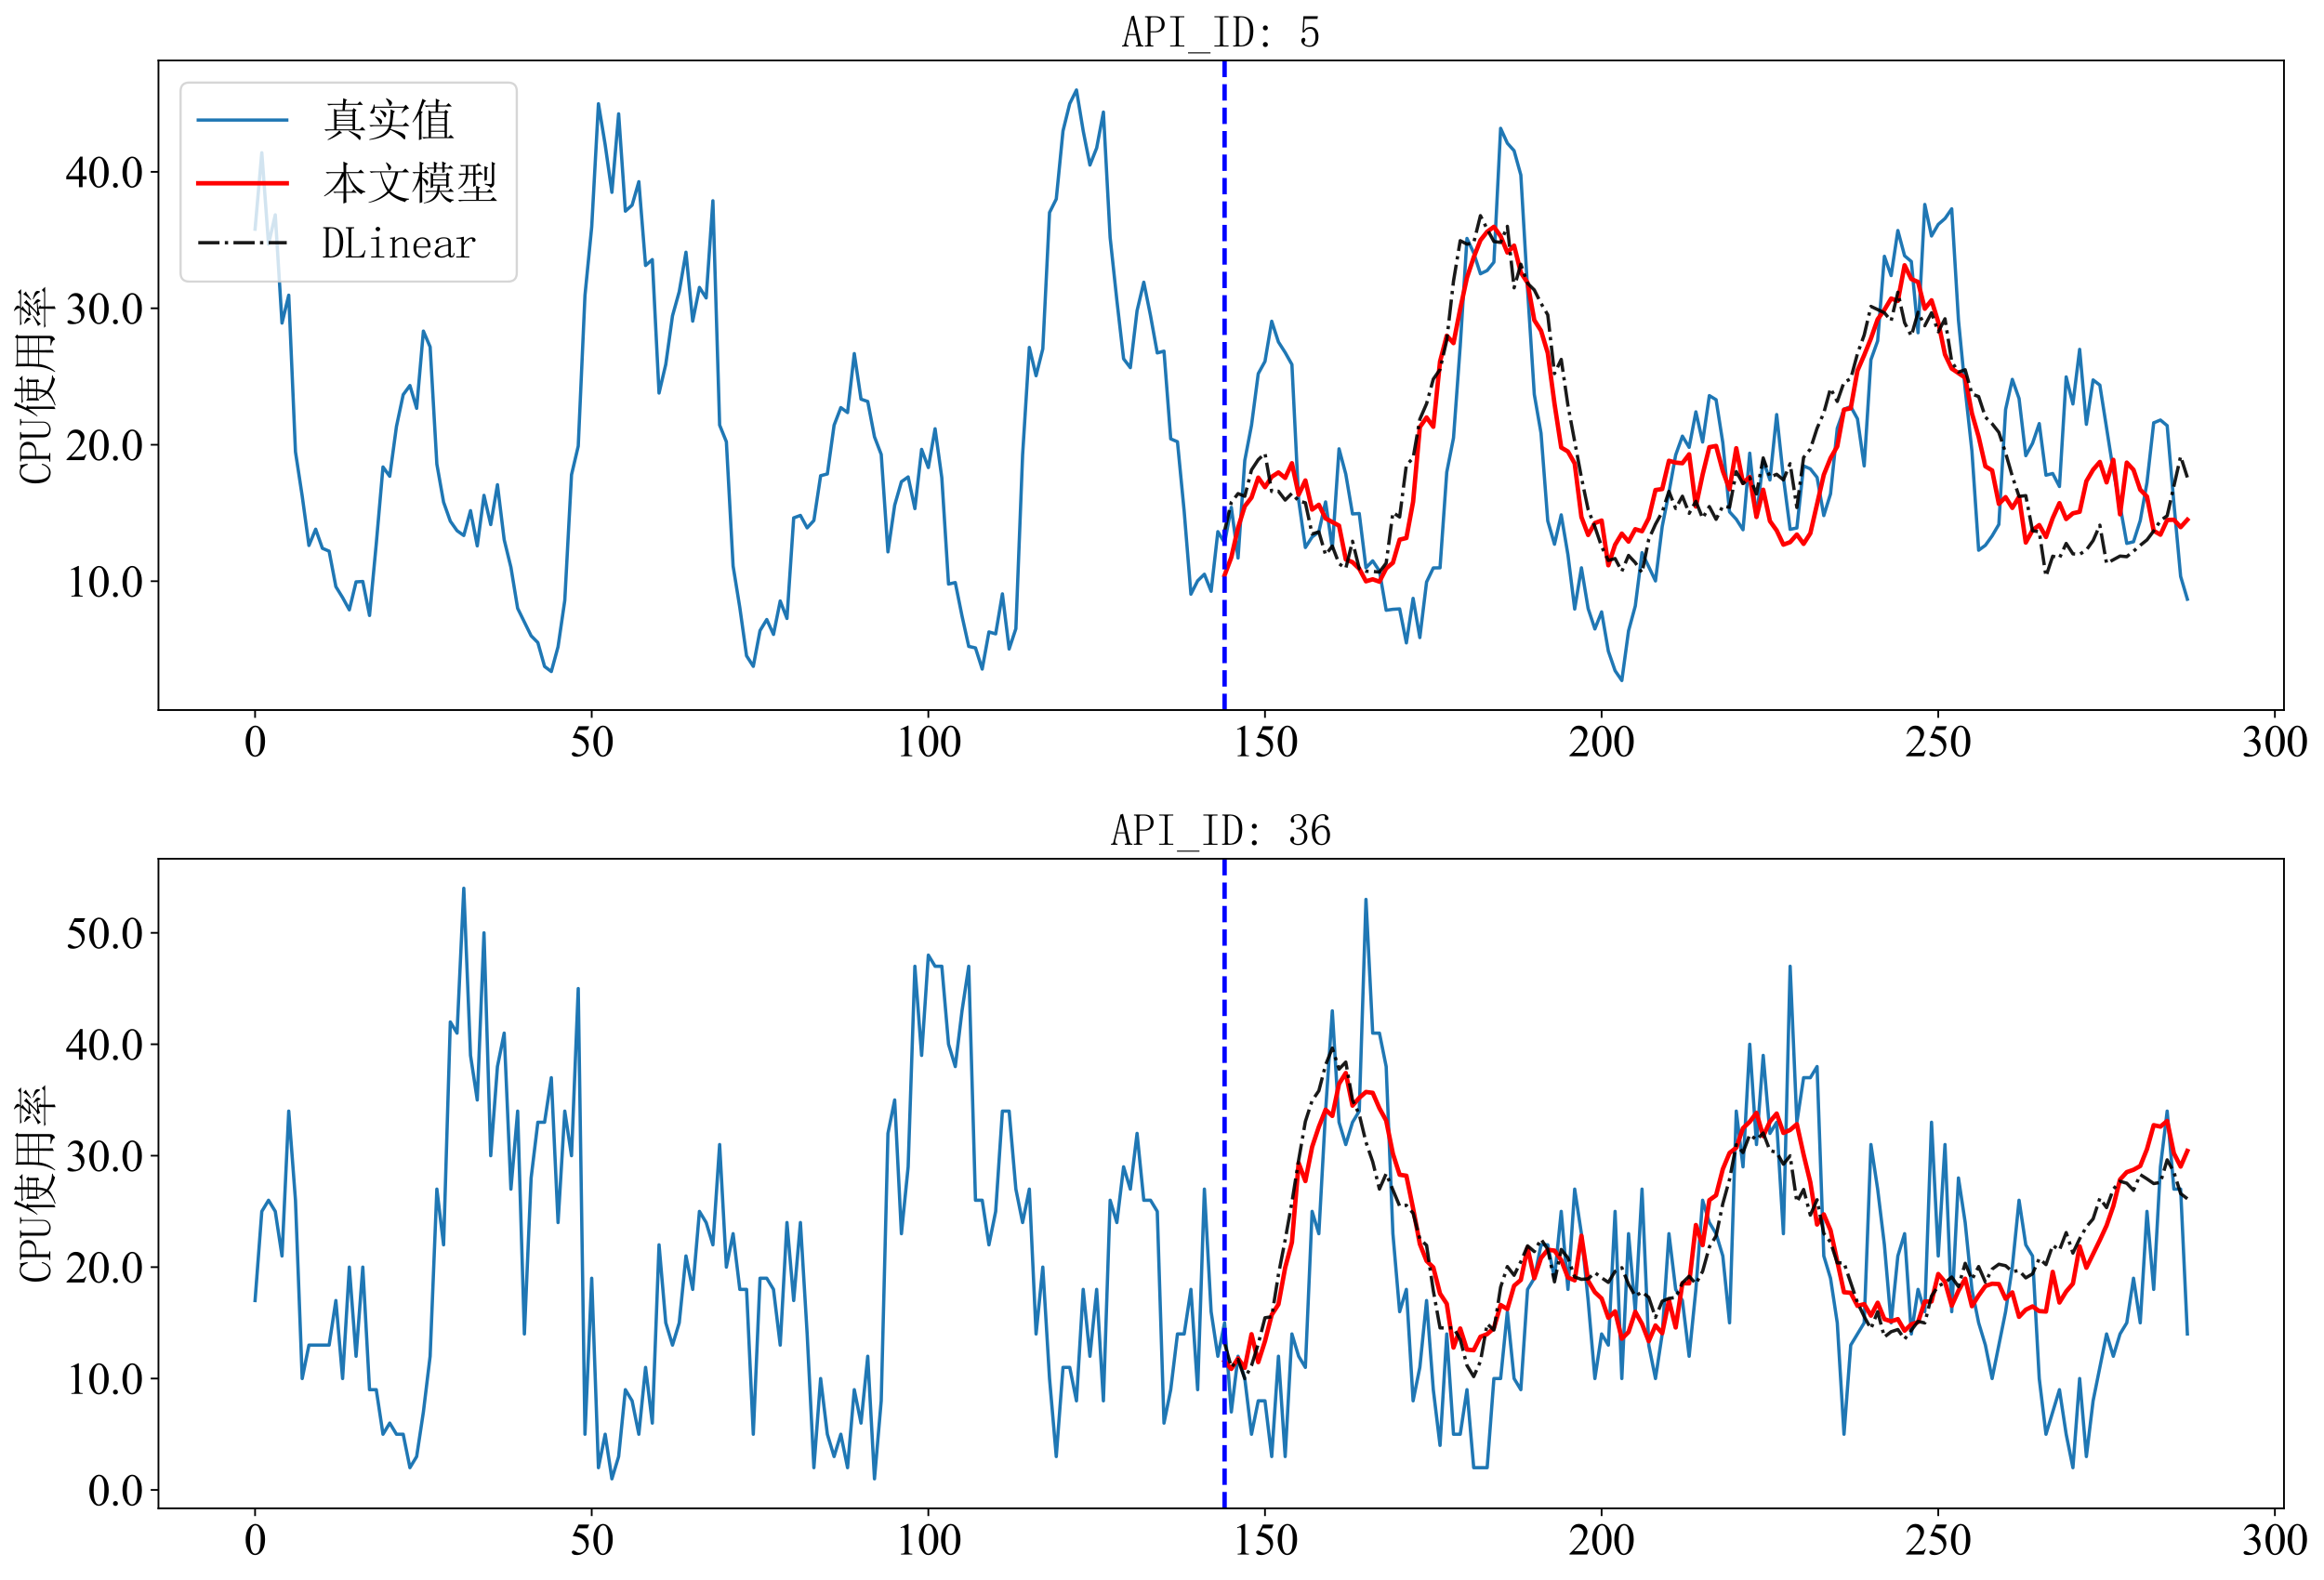 <?xml version="1.0" encoding="utf-8" standalone="no"?>
<!DOCTYPE svg PUBLIC "-//W3C//DTD SVG 1.1//EN"
  "http://www.w3.org/Graphics/SVG/1.1/DTD/svg11.dtd">
<svg xmlns:xlink="http://www.w3.org/1999/xlink" width="1050.655pt" height="714.406pt" viewBox="0 0 1050.655 714.406" xmlns="http://www.w3.org/2000/svg" version="1.1">
 <defs>
  <style type="text/css">*{stroke-linejoin: round; stroke-linecap: butt}</style>
 </defs>
 <g id="figure_1">
  <g id="patch_1">
   <path d="M 0 714.406 
L 1050.655 714.406 
L 1050.655 0 
L 0 0 
z
" style="fill: #ffffff"/>
  </g>
  <g id="axes_1">
   <g id="patch_2">
    <path d="M 71.638 321.071 
L 1032.564 321.071 
L 1032.564 27.341 
L 71.638 27.341 
z
" style="fill: #ffffff"/>
   </g>
   <g id="matplotlib.axis_1">
    <g id="xtick_1">
     <g id="line2d_1">
      <defs>
       <path id="ma758885a01" d="M 0 0 
L 0 3.5 
" style="stroke: #000000; stroke-width: 0.8"/>
      </defs>
      <g>
       <use xlink:href="#ma758885a01" x="115.316" y="321.071" style="stroke: #000000; stroke-width: 0.8"/>
      </g>
     </g>
     <g id="text_1">
      <!-- 0 -->
      <g transform="translate(110.316 341.958) scale(0.2 -0.2)">
       <defs>
        <path id="TimesNewRomanPSMT-30" d="M 231 2094 
Q 231 2819 450 3342 
Q 669 3866 1031 4122 
Q 1313 4325 1613 4325 
Q 2100 4325 2488 3828 
Q 2972 3213 2972 2159 
Q 2972 1422 2759 906 
Q 2547 391 2217 158 
Q 1888 -75 1581 -75 
Q 975 -75 572 641 
Q 231 1244 231 2094 
z
M 844 2016 
Q 844 1141 1059 588 
Q 1238 122 1591 122 
Q 1759 122 1940 273 
Q 2122 425 2216 781 
Q 2359 1319 2359 2297 
Q 2359 3022 2209 3506 
Q 2097 3866 1919 4016 
Q 1791 4119 1609 4119 
Q 1397 4119 1231 3928 
Q 1006 3669 925 3112 
Q 844 2556 844 2016 
z
" transform="scale(0.016)"/>
       </defs>
       <use xlink:href="#TimesNewRomanPSMT-30"/>
      </g>
     </g>
    </g>
    <g id="xtick_2">
     <g id="line2d_2">
      <g>
       <use xlink:href="#ma758885a01" x="267.506" y="321.071" style="stroke: #000000; stroke-width: 0.8"/>
      </g>
     </g>
     <g id="text_2">
      <!-- 50 -->
      <g transform="translate(257.506 341.958) scale(0.2 -0.2)">
       <defs>
        <path id="TimesNewRomanPSMT-35" d="M 2778 4238 
L 2534 3706 
L 1259 3706 
L 981 3138 
Q 1809 3016 2294 2522 
Q 2709 2097 2709 1522 
Q 2709 1188 2573 903 
Q 2438 619 2231 419 
Q 2025 219 1772 97 
Q 1413 -75 1034 -75 
Q 653 -75 479 54 
Q 306 184 306 341 
Q 306 428 378 495 
Q 450 563 559 563 
Q 641 563 702 538 
Q 763 513 909 409 
Q 1144 247 1384 247 
Q 1750 247 2026 523 
Q 2303 800 2303 1197 
Q 2303 1581 2056 1914 
Q 1809 2247 1375 2428 
Q 1034 2569 447 2591 
L 1259 4238 
L 2778 4238 
z
" transform="scale(0.016)"/>
       </defs>
       <use xlink:href="#TimesNewRomanPSMT-35"/>
       <use xlink:href="#TimesNewRomanPSMT-30" x="50"/>
      </g>
     </g>
    </g>
    <g id="xtick_3">
     <g id="line2d_3">
      <g>
       <use xlink:href="#ma758885a01" x="419.696" y="321.071" style="stroke: #000000; stroke-width: 0.8"/>
      </g>
     </g>
     <g id="text_3">
      <!-- 100 -->
      <g transform="translate(404.696 341.958) scale(0.2 -0.2)">
       <defs>
        <path id="TimesNewRomanPSMT-31" d="M 750 3822 
L 1781 4325 
L 1884 4325 
L 1884 747 
Q 1884 391 1914 303 
Q 1944 216 2037 169 
Q 2131 122 2419 116 
L 2419 0 
L 825 0 
L 825 116 
Q 1125 122 1212 167 
Q 1300 213 1334 289 
Q 1369 366 1369 747 
L 1369 3034 
Q 1369 3497 1338 3628 
Q 1316 3728 1258 3775 
Q 1200 3822 1119 3822 
Q 1003 3822 797 3725 
L 750 3822 
z
" transform="scale(0.016)"/>
       </defs>
       <use xlink:href="#TimesNewRomanPSMT-31"/>
       <use xlink:href="#TimesNewRomanPSMT-30" x="50"/>
       <use xlink:href="#TimesNewRomanPSMT-30" x="100"/>
      </g>
     </g>
    </g>
    <g id="xtick_4">
     <g id="line2d_4">
      <g>
       <use xlink:href="#ma758885a01" x="571.886" y="321.071" style="stroke: #000000; stroke-width: 0.8"/>
      </g>
     </g>
     <g id="text_4">
      <!-- 150 -->
      <g transform="translate(556.886 341.958) scale(0.2 -0.2)">
       <use xlink:href="#TimesNewRomanPSMT-31"/>
       <use xlink:href="#TimesNewRomanPSMT-35" x="50"/>
       <use xlink:href="#TimesNewRomanPSMT-30" x="100"/>
      </g>
     </g>
    </g>
    <g id="xtick_5">
     <g id="line2d_5">
      <g>
       <use xlink:href="#ma758885a01" x="724.075" y="321.071" style="stroke: #000000; stroke-width: 0.8"/>
      </g>
     </g>
     <g id="text_5">
      <!-- 200 -->
      <g transform="translate(709.075 341.958) scale(0.2 -0.2)">
       <defs>
        <path id="TimesNewRomanPSMT-32" d="M 2934 816 
L 2638 0 
L 138 0 
L 138 116 
Q 1241 1122 1691 1759 
Q 2141 2397 2141 2925 
Q 2141 3328 1894 3587 
Q 1647 3847 1303 3847 
Q 991 3847 742 3664 
Q 494 3481 375 3128 
L 259 3128 
Q 338 3706 661 4015 
Q 984 4325 1469 4325 
Q 1984 4325 2329 3994 
Q 2675 3663 2675 3213 
Q 2675 2891 2525 2569 
Q 2294 2063 1775 1497 
Q 997 647 803 472 
L 1909 472 
Q 2247 472 2383 497 
Q 2519 522 2628 598 
Q 2738 675 2819 816 
L 2934 816 
z
" transform="scale(0.016)"/>
       </defs>
       <use xlink:href="#TimesNewRomanPSMT-32"/>
       <use xlink:href="#TimesNewRomanPSMT-30" x="50"/>
       <use xlink:href="#TimesNewRomanPSMT-30" x="100"/>
      </g>
     </g>
    </g>
    <g id="xtick_6">
     <g id="line2d_6">
      <g>
       <use xlink:href="#ma758885a01" x="876.265" y="321.071" style="stroke: #000000; stroke-width: 0.8"/>
      </g>
     </g>
     <g id="text_6">
      <!-- 250 -->
      <g transform="translate(861.265 341.958) scale(0.2 -0.2)">
       <use xlink:href="#TimesNewRomanPSMT-32"/>
       <use xlink:href="#TimesNewRomanPSMT-35" x="50"/>
       <use xlink:href="#TimesNewRomanPSMT-30" x="100"/>
      </g>
     </g>
    </g>
    <g id="xtick_7">
     <g id="line2d_7">
      <g>
       <use xlink:href="#ma758885a01" x="1028.455" y="321.071" style="stroke: #000000; stroke-width: 0.8"/>
      </g>
     </g>
     <g id="text_7">
      <!-- 300 -->
      <g transform="translate(1013.455 341.958) scale(0.2 -0.2)">
       <defs>
        <path id="TimesNewRomanPSMT-33" d="M 325 3431 
Q 506 3859 782 4092 
Q 1059 4325 1472 4325 
Q 1981 4325 2253 3994 
Q 2459 3747 2459 3466 
Q 2459 3003 1878 2509 
Q 2269 2356 2469 2072 
Q 2669 1788 2669 1403 
Q 2669 853 2319 450 
Q 1863 -75 997 -75 
Q 569 -75 414 31 
Q 259 138 259 259 
Q 259 350 332 419 
Q 406 488 509 488 
Q 588 488 669 463 
Q 722 447 909 348 
Q 1097 250 1169 231 
Q 1284 197 1416 197 
Q 1734 197 1970 444 
Q 2206 691 2206 1028 
Q 2206 1275 2097 1509 
Q 2016 1684 1919 1775 
Q 1784 1900 1550 2001 
Q 1316 2103 1072 2103 
L 972 2103 
L 972 2197 
Q 1219 2228 1467 2375 
Q 1716 2522 1828 2728 
Q 1941 2934 1941 3181 
Q 1941 3503 1739 3701 
Q 1538 3900 1238 3900 
Q 753 3900 428 3381 
L 325 3431 
z
" transform="scale(0.016)"/>
       </defs>
       <use xlink:href="#TimesNewRomanPSMT-33"/>
       <use xlink:href="#TimesNewRomanPSMT-30" x="50"/>
       <use xlink:href="#TimesNewRomanPSMT-30" x="100"/>
      </g>
     </g>
    </g>
   </g>
   <g id="matplotlib.axis_2">
    <g id="ytick_1">
     <g id="line2d_8">
      <defs>
       <path id="me31bd862c7" d="M 0 0 
L -3.5 0 
" style="stroke: #000000; stroke-width: 0.8"/>
      </defs>
      <g>
       <use xlink:href="#me31bd862c7" x="71.638" y="262.803" style="stroke: #000000; stroke-width: 0.8"/>
      </g>
     </g>
     <g id="text_8">
      <!-- 10.0 -->
      <g transform="translate(29.637 269.747) scale(0.2 -0.2)">
       <defs>
        <path id="TimesNewRomanPSMT-2e" d="M 800 606 
Q 947 606 1047 504 
Q 1147 403 1147 259 
Q 1147 116 1045 14 
Q 944 -88 800 -88 
Q 656 -88 554 14 
Q 453 116 453 259 
Q 453 406 554 506 
Q 656 606 800 606 
z
" transform="scale(0.016)"/>
       </defs>
       <use xlink:href="#TimesNewRomanPSMT-31"/>
       <use xlink:href="#TimesNewRomanPSMT-30" x="50"/>
       <use xlink:href="#TimesNewRomanPSMT-2e" x="100"/>
       <use xlink:href="#TimesNewRomanPSMT-30" x="125"/>
      </g>
     </g>
    </g>
    <g id="ytick_2">
     <g id="line2d_9">
      <g>
       <use xlink:href="#me31bd862c7" x="71.638" y="201.106" style="stroke: #000000; stroke-width: 0.8"/>
      </g>
     </g>
     <g id="text_9">
      <!-- 20.0 -->
      <g transform="translate(29.637 208.05) scale(0.2 -0.2)">
       <use xlink:href="#TimesNewRomanPSMT-32"/>
       <use xlink:href="#TimesNewRomanPSMT-30" x="50"/>
       <use xlink:href="#TimesNewRomanPSMT-2e" x="100"/>
       <use xlink:href="#TimesNewRomanPSMT-30" x="125"/>
      </g>
     </g>
    </g>
    <g id="ytick_3">
     <g id="line2d_10">
      <g>
       <use xlink:href="#me31bd862c7" x="71.638" y="139.408" style="stroke: #000000; stroke-width: 0.8"/>
      </g>
     </g>
     <g id="text_10">
      <!-- 30.0 -->
      <g transform="translate(29.637 146.352) scale(0.2 -0.2)">
       <use xlink:href="#TimesNewRomanPSMT-33"/>
       <use xlink:href="#TimesNewRomanPSMT-30" x="50"/>
       <use xlink:href="#TimesNewRomanPSMT-2e" x="100"/>
       <use xlink:href="#TimesNewRomanPSMT-30" x="125"/>
      </g>
     </g>
    </g>
    <g id="ytick_4">
     <g id="line2d_11">
      <g>
       <use xlink:href="#me31bd862c7" x="71.638" y="77.711" style="stroke: #000000; stroke-width: 0.8"/>
      </g>
     </g>
     <g id="text_11">
      <!-- 40.0 -->
      <g transform="translate(29.637 84.654) scale(0.2 -0.2)">
       <defs>
        <path id="TimesNewRomanPSMT-34" d="M 2978 1563 
L 2978 1119 
L 2409 1119 
L 2409 0 
L 1894 0 
L 1894 1119 
L 100 1119 
L 100 1519 
L 2066 4325 
L 2409 4325 
L 2409 1563 
L 2978 1563 
z
M 1894 1563 
L 1894 3666 
L 406 1563 
L 1894 1563 
z
" transform="scale(0.016)"/>
       </defs>
       <use xlink:href="#TimesNewRomanPSMT-34"/>
       <use xlink:href="#TimesNewRomanPSMT-30" x="50"/>
       <use xlink:href="#TimesNewRomanPSMT-2e" x="100"/>
       <use xlink:href="#TimesNewRomanPSMT-30" x="125"/>
      </g>
     </g>
    </g>
    <g id="text_12">
     <!-- CPU使用率 -->
     <g transform="translate(23.059 219.206) rotate(-90) scale(0.2 -0.2)">
      <defs>
       <path id="SimSun-43" d="M 1725 50 
Q 1025 50 612 575 
Q 200 1100 200 2225 
Q 200 3175 637 3800 
Q 1075 4425 1825 4425 
Q 2000 4425 2175 4375 
Q 2350 4300 2475 4300 
Q 2575 4300 2637 4325 
Q 2700 4350 2750 4425 
L 2975 3325 
L 2825 3275 
Q 2675 3750 2425 4000 
Q 2175 4250 1775 4250 
Q 1250 4250 962 3675 
Q 675 3100 675 2250 
Q 675 1325 925 800 
Q 1175 275 1750 275 
Q 2150 275 2437 562 
Q 2725 850 2825 1325 
L 2975 1250 
Q 2850 725 2512 387 
Q 2175 50 1725 50 
z
" transform="scale(0.016)"/>
       <path id="SimSun-50" d="M 950 2100 
L 950 450 
Q 950 350 1012 300 
Q 1075 250 1175 250 
L 1350 250 
L 1350 100 
L 150 100 
L 150 250 
L 325 250 
Q 450 250 500 300 
Q 550 350 550 450 
L 550 4025 
Q 550 4125 500 4175 
Q 450 4225 325 4225 
L 175 4225 
L 175 4375 
L 1650 4375 
Q 2275 4375 2612 4062 
Q 2950 3750 2950 3275 
Q 2950 2700 2587 2400 
Q 2225 2100 1725 2100 
L 950 2100 
z
M 1575 2250 
Q 1950 2250 2237 2475 
Q 2525 2700 2525 3250 
Q 2525 3750 2287 3987 
Q 2050 4225 1525 4225 
L 1175 4225 
Q 1075 4225 1012 4175 
Q 950 4125 950 4025 
L 950 2250 
L 1575 2250 
z
" transform="scale(0.016)"/>
       <path id="SimSun-55" d="M 1625 250 
Q 2000 250 2262 500 
Q 2525 750 2525 1125 
L 2525 4025 
Q 2525 4125 2475 4175 
Q 2425 4225 2300 4225 
L 2150 4225 
L 2150 4375 
L 3050 4375 
L 3050 4225 
L 2900 4225 
Q 2800 4225 2737 4175 
Q 2675 4125 2675 4025 
L 2675 1125 
Q 2675 625 2337 337 
Q 2000 50 1575 50 
Q 1125 50 787 300 
Q 450 550 450 1100 
L 450 4025 
Q 450 4125 400 4175 
Q 350 4225 225 4225 
L 100 4225 
L 100 4375 
L 1200 4375 
L 1200 4225 
L 1075 4225 
Q 975 4225 912 4175 
Q 850 4125 850 4025 
L 850 1100 
Q 850 600 1062 425 
Q 1275 250 1625 250 
z
" transform="scale(0.016)"/>
       <path id="SimSun-4f7f" d="M 2875 3150 
L 2875 2100 
L 3825 2100 
Q 3850 2825 3850 3150 
L 2875 3150 
z
M 4175 3150 
Q 4175 2800 4150 2100 
L 5150 2100 
L 5150 3150 
L 4175 3150 
z
M 5475 3100 
L 5475 2425 
Q 5475 2100 5500 1800 
L 5150 1675 
L 5150 1950 
L 4150 1950 
Q 4125 1175 3875 600 
Q 4275 275 4875 75 
Q 5475 -125 6075 -150 
L 6075 -250 
Q 5700 -300 5600 -575 
Q 4525 -325 3725 350 
Q 3425 25 2925 -225 
Q 2425 -475 1875 -650 
L 1825 -550 
Q 2400 -325 2850 -25 
Q 3300 275 3500 575 
Q 3200 925 2825 1650 
L 2900 1700 
Q 3325 1100 3625 825 
Q 3800 1300 3825 1950 
L 2875 1950 
L 2875 1825 
L 2525 1675 
Q 2550 2075 2550 2562 
Q 2550 3050 2525 3500 
L 2875 3300 
L 3850 3300 
L 3850 4025 
L 2975 4025 
Q 2650 4025 2375 3950 
L 2150 4175 
L 3850 4175 
L 3850 4525 
Q 3850 4775 3825 5225 
L 4350 5000 
L 4175 4825 
L 4175 4175 
L 5300 4175 
L 5600 4475 
L 6050 4025 
L 4175 4025 
L 4175 3300 
L 5100 3300 
L 5275 3525 
L 5650 3225 
L 5475 3100 
z
M 1675 3175 
L 1675 -450 
L 1325 -625 
Q 1350 -75 1350 350 
L 1350 3200 
Q 900 2475 350 1900 
L 275 1950 
Q 700 2525 1112 3400 
Q 1525 4275 1800 5250 
L 2325 4925 
L 2125 4800 
Q 1725 3925 1500 3525 
L 1875 3325 
L 1675 3175 
z
" transform="scale(0.016)"/>
       <path id="SimSun-7528" d="M 3400 3150 
L 3400 1825 
L 5075 1825 
L 5075 3150 
L 3400 3150 
z
M 4075 100 
Q 4725 50 4900 62 
Q 5075 75 5075 400 
L 5075 1675 
L 3400 1675 
Q 3400 75 3425 -225 
L 3050 -400 
Q 3075 1025 3075 1675 
L 1425 1675 
Q 1250 350 375 -600 
L 300 -550 
Q 775 225 950 1025 
Q 1125 1825 1125 3225 
Q 1125 4625 1100 5075 
L 1475 4825 
L 5050 4825 
L 5225 5100 
L 5625 4800 
L 5425 4600 
L 5425 225 
Q 5450 -400 4875 -575 
Q 4825 -150 4075 -25 
L 4075 100 
z
M 1475 4675 
L 1475 3300 
L 3075 3300 
L 3075 4675 
L 1475 4675 
z
M 3400 4675 
L 3400 3300 
L 5075 3300 
L 5075 4675 
L 3400 4675 
z
M 1475 3150 
Q 1450 2100 1425 1825 
L 3075 1825 
L 3075 3150 
L 1475 3150 
z
" transform="scale(0.016)"/>
       <path id="SimSun-7387" d="M 875 3725 
L 925 3800 
Q 1375 3650 1550 3525 
Q 1725 3400 1725 3250 
Q 1725 3175 1662 3025 
Q 1600 2875 1550 2875 
Q 1500 2875 1425 3050 
Q 1275 3325 875 3725 
z
M 550 1850 
Q 875 1925 2000 2575 
L 2050 2500 
Q 1675 2225 1337 1937 
Q 1000 1650 875 1425 
L 550 1850 
z
M 5200 3450 
Q 4800 3150 4275 2800 
L 4225 2875 
Q 4775 3400 5050 3925 
L 5450 3525 
L 5200 3450 
z
M 4325 2500 
L 4350 2575 
Q 5225 2350 5375 2212 
Q 5525 2075 5525 1900 
Q 5525 1775 5487 1662 
Q 5450 1550 5400 1550 
Q 5325 1550 5200 1800 
Q 4975 2150 4325 2500 
z
M 3150 3900 
Q 2500 3300 2300 3150 
Q 2800 3150 3400 3175 
Q 3700 3500 3850 3825 
L 4250 3450 
Q 4050 3400 3450 2825 
Q 2850 2250 2475 1950 
Q 3150 1975 3850 2000 
Q 3750 2175 3550 2450 
L 3600 2500 
Q 4050 2250 4200 2100 
Q 4350 1950 4350 1850 
Q 4350 1775 4250 1625 
Q 4150 1475 4100 1475 
Q 4075 1475 4050 1550 
Q 4000 1700 3900 1900 
Q 3650 1875 3075 1800 
L 3500 1550 
L 3325 1425 
L 3325 975 
L 5325 975 
L 5650 1300 
L 6100 825 
L 3325 825 
Q 3325 -275 3350 -525 
L 2975 -650 
Q 3000 0 3000 825 
L 1125 825 
Q 800 825 525 750 
L 300 975 
L 3000 975 
L 3000 1775 
Q 2450 1700 2200 1525 
L 1950 1950 
Q 2275 1950 2675 2350 
Q 3075 2750 3325 3050 
Q 2400 2950 2150 2775 
L 1950 3175 
Q 2150 3150 2475 3575 
Q 2800 4000 2900 4225 
L 1450 4225 
Q 1125 4225 850 4150 
L 625 4375 
L 3100 4375 
Q 3050 4800 2675 5200 
L 2725 5250 
Q 3225 5050 3337 4912 
Q 3450 4775 3450 4700 
Q 3450 4550 3250 4375 
L 5025 4375 
L 5350 4675 
L 5775 4225 
L 3050 4225 
L 3375 3950 
L 3150 3900 
z
" transform="scale(0.016)"/>
      </defs>
      <use xlink:href="#SimSun-43"/>
      <use xlink:href="#SimSun-50" x="50"/>
      <use xlink:href="#SimSun-55" x="100"/>
      <use xlink:href="#SimSun-4f7f" x="150"/>
      <use xlink:href="#SimSun-7528" x="250"/>
      <use xlink:href="#SimSun-7387" x="350"/>
     </g>
    </g>
   </g>
   <g id="line2d_12">
    <path d="M 115.316 103.624 
L 118.36 69.073 
L 121.404 110.41 
L 124.447 97.145 
L 127.491 146.072 
L 130.535 133.485 
L 133.579 204.314 
L 136.623 224.304 
L 139.666 246.639 
L 142.71 239.297 
L 145.754 247.934 
L 148.798 249.23 
L 151.842 265.271 
L 154.885 270.207 
L 157.929 275.76 
L 160.973 263.112 
L 164.017 262.927 
L 167.061 278.29 
L 170.104 245.898 
L 173.148 211.162 
L 176.192 215.358 
L 179.236 192.838 
L 182.28 178.463 
L 185.323 174.329 
L 188.367 184.633 
L 191.411 149.712 
L 194.455 156.869 
L 197.499 209.867 
L 200.542 227.08 
L 203.586 235.656 
L 206.63 239.975 
L 209.674 242.135 
L 212.717 230.906 
L 215.761 246.824 
L 218.805 223.996 
L 221.849 237.199 
L 224.893 219.183 
L 227.936 244.047 
L 230.98 256.51 
L 234.024 275.081 
L 240.112 287.482 
L 243.155 290.567 
L 246.199 301.364 
L 249.243 303.647 
L 252.287 292.48 
L 255.331 271.503 
L 258.374 214.679 
L 261.418 201.723 
L 264.462 133.547 
L 267.506 102.575 
L 270.55 46.923 
L 273.593 65.433 
L 276.637 86.965 
L 279.681 51.489 
L 282.725 95.479 
L 285.769 92.765 
L 288.812 82.153 
L 291.856 120.035 
L 294.9 117.382 
L 297.944 177.722 
L 300.988 164.766 
L 304.031 142.802 
L 307.075 131.881 
L 310.119 114.05 
L 313.163 145.208 
L 316.207 129.968 
L 319.25 134.719 
L 322.294 90.79 
L 325.338 192.221 
L 328.382 199.748 
L 331.426 255.955 
L 334.469 274.773 
L 337.513 296.552 
L 340.557 301.303 
L 343.601 285.138 
L 346.645 280.14 
L 349.688 286.865 
L 352.732 271.75 
L 355.776 279.647 
L 358.82 234.176 
L 361.864 233.065 
L 364.907 238.68 
L 367.951 235.348 
L 370.995 215.111 
L 374.039 214.309 
L 377.083 192.283 
L 380.126 184.324 
L 383.17 186.545 
L 386.214 159.892 
L 389.258 180.499 
L 392.302 181.548 
L 395.345 197.527 
L 398.389 205.486 
L 401.433 249.538 
L 404.477 228.438 
L 407.52 217.826 
L 410.564 215.666 
L 413.608 229.98 
L 416.652 203.204 
L 419.696 211.409 
L 422.739 193.887 
L 425.783 216.037 
L 428.827 264.099 
L 431.871 263.42 
L 434.915 278.536 
L 437.958 292.295 
L 441.002 292.974 
L 444.046 302.537 
L 447.09 285.755 
L 450.134 286.619 
L 453.177 268.541 
L 456.221 293.467 
L 459.265 284.274 
L 462.309 205.671 
L 465.353 157.115 
L 468.396 169.887 
L 471.44 157.732 
L 474.484 96.096 
L 477.528 89.988 
L 480.572 59.201 
L 483.615 46.862 
L 486.659 40.692 
L 489.703 59.201 
L 492.747 74.626 
L 495.791 66.913 
L 498.834 50.687 
L 501.878 107.387 
L 504.922 135.768 
L 507.966 162.236 
L 511.01 166.247 
L 514.053 140.519 
L 517.097 127.624 
L 520.141 142.74 
L 523.185 159.583 
L 526.229 158.781 
L 529.272 198.453 
L 532.316 199.748 
L 535.36 231.276 
L 538.404 268.665 
L 541.448 262.618 
L 544.491 259.657 
L 547.535 267.369 
L 550.579 240.407 
L 553.623 245.466 
L 556.667 229.425 
L 559.71 252.315 
L 562.754 208.201 
L 565.798 192.283 
L 568.842 168.961 
L 571.886 163.409 
L 574.929 145.269 
L 577.973 154.647 
L 581.017 159.398 
L 584.061 164.828 
L 587.105 226.155 
L 590.148 247.564 
L 593.192 242.813 
L 596.236 240.469 
L 599.28 226.957 
L 602.323 247.996 
L 605.367 202.957 
L 608.411 214.371 
L 611.455 232.386 
L 614.499 232.201 
L 617.542 256.757 
L 620.586 253.61 
L 623.63 258.176 
L 626.674 275.945 
L 629.718 275.513 
L 632.761 275.328 
L 635.805 290.691 
L 638.849 270.577 
L 641.893 288.285 
L 644.937 263.174 
L 647.98 256.819 
L 651.024 256.757 
L 654.068 213.507 
L 657.112 198.021 
L 660.156 156.375 
L 663.199 107.819 
L 666.243 114.359 
L 669.287 123.799 
L 672.331 122.318 
L 675.375 118.554 
L 678.418 58.029 
L 681.462 64.754 
L 684.506 68.147 
L 687.55 79.13 
L 690.594 130.832 
L 693.637 178.339 
L 696.681 195.861 
L 699.725 235.533 
L 702.769 246.083 
L 705.813 232.818 
L 708.856 250.896 
L 711.9 275.39 
L 714.944 256.757 
L 717.988 275.205 
L 721.032 284.398 
L 724.075 276.685 
L 727.119 294.454 
L 730.163 303.277 
L 733.207 307.719 
L 736.251 285.261 
L 739.294 274.032 
L 742.338 249.909 
L 748.426 262.68 
L 751.47 238.063 
L 754.513 222.638 
L 757.557 205.733 
L 760.601 197.219 
L 763.645 202.278 
L 766.689 186.237 
L 769.732 199.872 
L 772.776 178.895 
L 775.82 180.746 
L 778.864 200.18 
L 781.908 231.461 
L 784.951 234.793 
L 787.995 239.543 
L 791.039 204.931 
L 794.083 233.867 
L 797.126 208.201 
L 800.17 217.024 
L 803.214 187.471 
L 806.258 215.852 
L 809.302 239.358 
L 812.345 238.741 
L 815.389 210.669 
L 818.433 212.026 
L 821.477 215.852 
L 824.521 233.127 
L 827.564 223.317 
L 830.608 193.702 
L 833.652 185.064 
L 836.696 183.83 
L 839.74 189.383 
L 842.783 210.669 
L 845.827 162.668 
L 848.871 154.154 
L 851.915 115.901 
L 854.959 124.601 
L 858.002 104.241 
L 861.046 115.655 
L 864.09 118.246 
L 867.134 150.452 
L 870.178 92.456 
L 873.221 106.708 
L 876.265 101.464 
L 879.309 98.811 
L 882.353 94.431 
L 885.397 144.714 
L 888.44 175.995 
L 891.484 203.944 
L 894.528 248.798 
L 897.572 246.577 
L 900.616 242.32 
L 903.659 237.137 
L 906.703 185.188 
L 909.747 171.553 
L 912.791 180.19 
L 915.835 206.042 
L 918.878 200.489 
L 921.922 191.543 
L 924.966 214.864 
L 928.01 214.124 
L 931.054 219.985 
L 934.097 170.442 
L 937.141 182.658 
L 940.185 157.979 
L 943.229 191.851 
L 946.273 171.799 
L 949.316 174.144 
L 955.404 212.89 
L 958.448 228.561 
L 961.492 245.713 
L 964.535 244.973 
L 967.579 235.41 
L 970.623 218.258 
L 973.667 191.172 
L 976.711 189.939 
L 979.754 192.468 
L 982.798 227.636 
L 985.842 260.644 
L 988.886 270.947 
L 988.886 270.947 
" clip-path="url(#pd52a955308)" style="fill: none; stroke: #1f77b4; stroke-width: 1.5; stroke-linecap: square"/>
   </g>
   <g id="line2d_13">
    <path d="M 553.623 260.124 
L 556.667 252.001 
L 559.71 238.647 
L 562.754 228.897 
L 565.798 224.979 
L 568.842 215.97 
L 571.886 220.289 
L 574.929 215.616 
L 577.973 213.621 
L 581.017 216.101 
L 584.061 209.471 
L 587.105 223.694 
L 590.148 217.255 
L 593.192 230.419 
L 596.236 228.236 
L 599.28 234.416 
L 605.367 237.692 
L 608.411 252.945 
L 611.455 254.211 
L 614.499 257.151 
L 617.542 262.852 
L 620.586 261.953 
L 623.63 263.013 
L 626.674 257.034 
L 629.718 254.47 
L 632.761 244.019 
L 635.805 243.277 
L 638.849 226.88 
L 641.893 193.145 
L 644.937 188.764 
L 647.98 192.978 
L 651.024 163.484 
L 654.068 151.808 
L 657.112 155.141 
L 660.156 139.635 
L 663.199 125.545 
L 666.243 116.36 
L 669.287 108.629 
L 672.331 104.791 
L 675.375 102.565 
L 678.418 106.777 
L 681.462 114.191 
L 684.506 111.067 
L 687.55 123.208 
L 690.594 127.875 
L 693.637 144.757 
L 696.681 149.537 
L 699.725 159.622 
L 702.769 182.5 
L 705.813 202.361 
L 708.856 204.176 
L 711.9 209.569 
L 714.944 233.79 
L 717.988 241.901 
L 721.032 236.502 
L 724.075 235.377 
L 727.119 255.602 
L 730.163 246.349 
L 733.207 241.29 
L 736.251 244.9 
L 739.294 239.297 
L 742.338 240.211 
L 745.382 234.315 
L 748.426 221.575 
L 751.47 221.135 
L 754.513 208.345 
L 757.557 209.182 
L 760.601 209.459 
L 763.645 205.441 
L 766.689 229.034 
L 769.732 214.615 
L 772.776 202.215 
L 775.82 201.637 
L 778.864 213.013 
L 781.908 221.211 
L 784.951 202.676 
L 787.995 218.381 
L 791.039 215.685 
L 794.083 233.75 
L 797.126 221.456 
L 800.17 235.621 
L 803.214 239.864 
L 806.258 246.279 
L 809.302 245.148 
L 812.345 241.714 
L 815.389 245.925 
L 818.433 241.157 
L 824.521 214.688 
L 827.564 207.151 
L 830.608 201.837 
L 833.652 185.249 
L 836.696 184.626 
L 839.74 167.601 
L 842.783 160.583 
L 845.827 153.053 
L 848.871 144.374 
L 851.915 140.111 
L 854.959 135.001 
L 858.002 136.055 
L 861.046 119.947 
L 864.09 126.165 
L 867.134 127.501 
L 870.178 139.613 
L 873.221 135.793 
L 876.265 145.632 
L 879.309 160.3 
L 882.353 166.672 
L 888.44 170.785 
L 891.484 186.928 
L 894.528 197.512 
L 897.572 210.858 
L 900.616 212.716 
L 903.659 227.832 
L 906.703 224.799 
L 909.747 229.662 
L 912.791 224.657 
L 915.835 245.321 
L 918.878 239.766 
L 921.922 237.429 
L 924.966 242.823 
L 928.01 234.25 
L 931.054 227.516 
L 934.097 234.694 
L 937.141 232.105 
L 940.185 231.422 
L 943.229 217.592 
L 946.273 212.394 
L 949.316 208.875 
L 952.36 218.114 
L 955.404 207.933 
L 958.448 232.57 
L 961.492 209.188 
L 964.535 212.448 
L 967.579 221.447 
L 970.623 224.529 
L 973.667 240.002 
L 976.711 241.769 
L 979.754 235.131 
L 982.798 235.009 
L 985.842 238.369 
L 988.886 235.015 
L 988.886 235.015 
" clip-path="url(#pd52a955308)" style="fill: none; stroke: #ff0000; stroke-width: 2; stroke-linecap: square"/>
   </g>
   <g id="line2d_14">
    <path d="M 553.623 239.984 
L 556.667 227.14 
L 559.71 223.204 
L 562.754 224.405 
L 565.798 212.49 
L 568.842 207.863 
L 571.886 205.03 
L 574.929 222.236 
L 577.973 222.143 
L 581.017 226.117 
L 584.061 223.075 
L 587.105 226.561 
L 590.148 227.338 
L 593.192 241.468 
L 596.236 240.487 
L 599.28 250.89 
L 602.323 246.914 
L 605.367 254.91 
L 608.411 257.004 
L 611.455 244.748 
L 614.499 257.102 
L 617.542 258.304 
L 620.586 258.401 
L 623.63 258.683 
L 626.674 254.635 
L 629.718 231.753 
L 632.761 233.77 
L 635.805 210.281 
L 638.849 207.125 
L 641.893 189.58 
L 644.937 182.549 
L 647.98 171.441 
L 651.024 167.051 
L 654.068 153.75 
L 657.112 127.117 
L 660.156 108.833 
L 663.199 110.397 
L 666.243 109.791 
L 669.287 97.519 
L 672.331 103.59 
L 675.375 109.203 
L 678.418 109.616 
L 681.462 102.352 
L 684.506 130.135 
L 687.55 119.492 
L 690.594 128.104 
L 693.637 131.103 
L 696.681 137.177 
L 699.725 142.35 
L 702.769 168.916 
L 705.813 162.526 
L 708.856 183.367 
L 714.944 215.942 
L 717.988 230.444 
L 721.032 238.223 
L 724.075 247.175 
L 727.119 253.417 
L 730.163 252.569 
L 733.207 258.341 
L 736.251 251.16 
L 739.294 254.43 
L 742.338 258.991 
L 745.382 243.853 
L 748.426 237.067 
L 751.47 231.52 
L 754.513 222.177 
L 757.557 229.917 
L 760.601 224.388 
L 763.645 232.125 
L 766.689 226.684 
L 769.732 234.354 
L 772.776 229.064 
L 775.82 234.828 
L 778.864 228.803 
L 781.908 229.411 
L 784.951 213.25 
L 787.995 218.651 
L 791.039 215.995 
L 794.083 223.358 
L 797.126 207.07 
L 800.17 215.752 
L 803.214 214.475 
L 806.258 216.991 
L 809.302 209.686 
L 812.345 229.475 
L 815.389 206.845 
L 818.433 203.073 
L 821.477 193.653 
L 824.521 186.719 
L 827.564 175.598 
L 830.608 181.527 
L 833.652 172.847 
L 836.696 171.283 
L 839.74 159.916 
L 842.783 151.51 
L 845.827 138.556 
L 851.915 141.417 
L 854.959 145.108 
L 858.002 132.158 
L 861.046 145.911 
L 864.09 151.924 
L 867.134 141.214 
L 870.178 147.284 
L 873.221 141.449 
L 876.265 150.04 
L 879.309 144.149 
L 882.353 163.543 
L 885.397 168.25 
L 888.44 167.197 
L 891.484 178.165 
L 894.528 179.316 
L 897.572 188.599 
L 900.616 191.632 
L 903.659 195.502 
L 906.703 204.775 
L 909.747 215.339 
L 912.791 224.461 
L 915.835 224.119 
L 918.878 240 
L 921.922 240.426 
L 924.966 260.62 
L 928.01 251.504 
L 931.054 252.358 
L 934.097 245.736 
L 937.141 250.445 
L 940.185 250.673 
L 943.229 248.683 
L 946.273 244.445 
L 949.316 237.479 
L 952.36 254.767 
L 958.448 251.448 
L 961.492 251.717 
L 964.535 249.264 
L 967.579 246.583 
L 970.623 244.134 
L 973.667 240.066 
L 976.711 235.434 
L 979.754 233.208 
L 985.842 206.361 
L 988.886 215.888 
L 988.886 215.888 
" clip-path="url(#pd52a955308)" style="fill: none; stroke-dasharray: 9.6,2.4,1.5,2.4; stroke-dashoffset: 0; stroke: #000000; stroke-opacity: 0.9; stroke-width: 1.5"/>
   </g>
   <g id="line2d_15">
    <path d="M 553.623 321.071 
L 553.623 27.341 
" clip-path="url(#pd52a955308)" style="fill: none; stroke-dasharray: 7.4,3.2; stroke-dashoffset: 0; stroke: #0000ff; stroke-width: 2"/>
   </g>
   <g id="patch_3">
    <path d="M 71.638 321.071 
L 71.638 27.341 
" style="fill: none; stroke: #000000; stroke-width: 0.8; stroke-linejoin: miter; stroke-linecap: square"/>
   </g>
   <g id="patch_4">
    <path d="M 1032.564 321.071 
L 1032.564 27.341 
" style="fill: none; stroke: #000000; stroke-width: 0.8; stroke-linejoin: miter; stroke-linecap: square"/>
   </g>
   <g id="patch_5">
    <path d="M 71.638 321.071 
L 1032.564 321.071 
" style="fill: none; stroke: #000000; stroke-width: 0.8; stroke-linejoin: miter; stroke-linecap: square"/>
   </g>
   <g id="patch_6">
    <path d="M 71.638 27.341 
L 1032.564 27.341 
" style="fill: none; stroke: #000000; stroke-width: 0.8; stroke-linejoin: miter; stroke-linecap: square"/>
   </g>
   <g id="text_13">
    <!-- API_ID: 5 -->
    <g transform="translate(507.101 21.341) scale(0.2 -0.2)">
     <defs>
      <path id="SimSun-41" d="M 2025 1700 
L 900 1700 
L 675 750 
Q 650 625 650 550 
Q 650 450 687 350 
Q 725 250 900 250 
L 975 250 
L 975 100 
L 50 100 
L 50 250 
L 125 250 
Q 225 250 300 312 
Q 375 375 400 525 
L 1375 4350 
L 1750 4475 
L 2700 525 
Q 2750 375 2825 312 
Q 2900 250 3000 250 
L 3075 250 
L 3075 100 
L 2000 100 
L 2000 250 
L 2100 250 
Q 2250 250 2275 312 
Q 2300 375 2300 425 
Q 2300 525 2275 600 
L 2025 1700 
z
M 325 250 
L 325 250 
z
M 575 250 
L 575 250 
z
M 2350 250 
L 2350 250 
z
M 2775 250 
L 2775 250 
z
M 1500 3925 
L 1475 3925 
L 950 1850 
L 2000 1850 
L 1500 3925 
z
" transform="scale(0.016)"/>
      <path id="SimSun-49" d="M 600 4225 
L 600 4375 
L 2600 4375 
L 2600 4225 
L 2025 4225 
Q 1925 4225 1862 4175 
Q 1800 4125 1800 4025 
L 1800 450 
Q 1800 350 1862 300 
Q 1925 250 2025 250 
L 2600 250 
L 2600 100 
L 600 100 
L 600 250 
L 1175 250 
Q 1300 250 1350 300 
Q 1400 350 1400 450 
L 1400 4025 
Q 1400 4125 1350 4175 
Q 1300 4225 1175 4225 
L 600 4225 
z
" transform="scale(0.016)"/>
      <path id="SimSun-5f" d="M 0 -875 
L 0 -725 
L 3175 -725 
L 3175 -875 
L 0 -875 
z
" transform="scale(0.016)"/>
      <path id="SimSun-44" d="M 2500 2275 
Q 2500 3350 2175 3787 
Q 1850 4225 1275 4225 
Q 1100 4225 1012 4175 
Q 925 4125 925 4025 
L 925 450 
Q 925 350 1000 300 
Q 1075 250 1200 250 
Q 1750 250 2125 662 
Q 2500 1075 2500 2275 
z
M 525 4025 
Q 525 4125 475 4175 
Q 425 4225 300 4225 
L 150 4225 
L 150 4375 
L 1275 4375 
Q 2050 4375 2512 3875 
Q 2975 3375 2975 2325 
Q 2975 1175 2525 637 
Q 2075 100 1200 100 
L 125 100 
L 125 250 
L 300 250 
Q 425 250 475 300 
Q 525 350 525 450 
L 525 4025 
z
" transform="scale(0.016)"/>
      <path id="SimSun-3a" d="M 1900 2725 
Q 1900 2575 1800 2475 
Q 1700 2375 1550 2375 
Q 1400 2375 1300 2475 
Q 1200 2575 1200 2725 
Q 1200 2875 1300 2975 
Q 1400 3075 1550 3075 
Q 1700 3075 1800 2975 
Q 1900 2875 1900 2725 
z
M 1900 375 
Q 1900 225 1800 125 
Q 1700 25 1550 25 
Q 1400 25 1300 125 
Q 1200 225 1200 375 
Q 1200 525 1300 625 
Q 1400 725 1550 725 
Q 1700 725 1800 625 
Q 1900 525 1900 375 
z
" transform="scale(0.016)"/>
      <path id="SimSun-20" d="M 0 0 
Q 0 0 0 0 
z
" transform="scale(0.016)"/>
      <path id="SimSun-35" d="M 1725 2850 
Q 2200 2850 2500 2487 
Q 2800 2125 2800 1525 
Q 2800 850 2487 450 
Q 2175 50 1525 50 
Q 1075 50 725 312 
Q 375 575 375 950 
Q 375 1100 462 1212 
Q 550 1325 700 1325 
Q 850 1325 900 1225 
Q 950 1125 950 1050 
Q 950 900 875 825 
Q 800 725 800 625 
Q 800 425 1037 325 
Q 1275 225 1550 225 
Q 1950 225 2162 550 
Q 2375 875 2375 1475 
Q 2375 1975 2187 2287 
Q 2000 2600 1625 2600 
Q 1350 2600 1150 2500 
Q 950 2400 775 2075 
L 550 2100 
L 675 4375 
L 2725 4375 
L 2650 4000 
L 850 4000 
L 750 2350 
Q 1000 2700 1237 2775 
Q 1475 2850 1725 2850 
z
" transform="scale(0.016)"/>
     </defs>
     <use xlink:href="#SimSun-41"/>
     <use xlink:href="#SimSun-50" x="50"/>
     <use xlink:href="#SimSun-49" x="100"/>
     <use xlink:href="#SimSun-5f" x="150"/>
     <use xlink:href="#SimSun-49" x="200"/>
     <use xlink:href="#SimSun-44" x="250"/>
     <use xlink:href="#SimSun-3a" x="300"/>
     <use xlink:href="#SimSun-20" x="350"/>
     <use xlink:href="#SimSun-35" x="400"/>
    </g>
   </g>
   <g id="legend_1">
    <g id="patch_7">
     <path d="M 85.638 127.325 
L 229.637 127.325 
Q 233.637 127.325 233.637 123.325 
L 233.637 41.341 
Q 233.637 37.341 229.637 37.341 
L 85.638 37.341 
Q 81.638 37.341 81.638 41.341 
L 81.638 123.325 
Q 81.638 127.325 85.638 127.325 
z
" style="fill: #ffffff; opacity: 0.8; stroke: #cccccc; stroke-linejoin: miter"/>
    </g>
    <g id="line2d_16">
     <path d="M 89.638 54.278 
L 109.638 54.278 
L 129.637 54.278 
" style="fill: none; stroke: #1f77b4; stroke-width: 1.5; stroke-linecap: square"/>
    </g>
    <g id="text_14">
     <!-- 真实值 -->
     <g transform="translate(145.637 61.278) scale(0.2 -0.2)">
      <defs>
       <path id="SimSun-771f" d="M 2050 3450 
L 2050 2900 
L 4300 2900 
L 4300 3450 
L 2050 3450 
z
M 2050 2750 
L 2050 2225 
L 4300 2225 
L 4300 2750 
L 2050 2750 
z
M 2050 2075 
L 2050 1550 
L 4300 1550 
L 4300 2075 
L 2050 2075 
z
M 2050 1400 
L 2050 875 
L 4300 875 
L 4300 1400 
L 2050 1400 
z
M 2875 3600 
L 2925 4325 
L 1525 4325 
Q 1200 4325 925 4250 
L 700 4475 
L 2950 4475 
Q 2975 4825 2975 5275 
L 3550 5025 
L 3375 4925 
L 3300 4475 
L 5000 4475 
L 5325 4825 
L 5775 4325 
L 3275 4325 
L 3200 3600 
L 4275 3600 
L 4450 3875 
L 4850 3575 
L 4650 3375 
L 4650 875 
L 5300 875 
L 5675 1225 
L 6125 725 
L 1150 725 
Q 825 725 550 650 
L 325 875 
L 1700 875 
Q 1700 3200 1675 3775 
L 2050 3600 
L 2875 3600 
z
M 2425 725 
L 2825 350 
L 2575 300 
Q 1500 -425 800 -650 
L 775 -575 
Q 1950 125 2425 725 
z
M 3800 700 
Q 4575 375 4962 200 
Q 5350 25 5400 -112 
Q 5450 -250 5450 -325 
Q 5450 -400 5400 -525 
Q 5350 -650 5325 -650 
Q 5250 -650 5100 -450 
Q 4875 -150 3750 625 
L 3800 700 
z
" transform="scale(0.016)"/>
       <path id="SimSun-5b9e" d="M 1950 3625 
Q 2575 3400 2700 3250 
Q 2825 3100 2825 2975 
Q 2825 2850 2750 2700 
Q 2675 2550 2625 2550 
Q 2550 2550 2450 2800 
Q 2275 3175 1900 3550 
L 1950 3625 
z
M 3575 1325 
Q 3500 1100 3425 925 
Q 4650 550 5087 325 
Q 5525 100 5512 -225 
Q 5500 -550 5400 -550 
Q 5300 -550 5075 -300 
Q 4625 175 3375 800 
Q 3025 175 2300 -150 
Q 1575 -475 425 -625 
L 425 -525 
Q 1475 -325 2200 100 
Q 2925 525 3200 1325 
L 1225 1325 
Q 900 1325 625 1250 
L 400 1475 
L 3225 1475 
Q 3325 1950 3375 2575 
Q 3425 3200 3425 3700 
L 4050 3400 
L 3850 3225 
Q 3750 2300 3625 1475 
L 5175 1475 
L 5550 1850 
L 6075 1325 
L 3575 1325 
z
M 1275 2700 
Q 1975 2425 2100 2262 
Q 2225 2100 2225 1975 
Q 2225 1850 2150 1700 
Q 2075 1550 2025 1550 
Q 1950 1550 1850 1800 
Q 1675 2175 1225 2625 
L 1275 2700 
z
M 2750 5225 
L 2825 5275 
Q 3225 5100 3425 4925 
Q 3625 4750 3625 4600 
Q 3625 4450 3512 4300 
Q 3400 4150 3325 4150 
Q 3250 4150 3200 4400 
Q 3100 4775 2750 5225 
z
M 4975 3225 
L 5350 3925 
L 1175 3925 
Q 1225 3525 1125 3300 
Q 1025 3075 787 3100 
Q 550 3125 550 3200 
Q 550 3300 700 3475 
Q 975 3825 1050 4375 
L 1150 4375 
L 1175 4075 
L 5300 4075 
L 5575 4350 
L 6050 3800 
Q 5625 3825 5050 3175 
L 4975 3225 
z
" transform="scale(0.016)"/>
       <path id="SimSun-503c" d="M 1525 650 
Q 1525 -225 1550 -525 
L 1175 -650 
Q 1200 250 1200 550 
L 1200 3025 
Q 750 2300 325 1850 
L 250 1900 
Q 725 2625 1100 3525 
Q 1475 4425 1675 5200 
L 2200 4875 
L 1950 4725 
Q 1550 3800 1425 3475 
L 1725 3300 
L 1525 3150 
L 1525 650 
z
M 2875 3225 
L 2875 2475 
L 4800 2475 
L 4800 3225 
L 2875 3225 
z
M 2875 2325 
L 2875 1575 
L 4800 1575 
L 4800 2325 
L 2875 2325 
z
M 2875 1425 
L 2875 675 
L 4800 675 
L 4800 1425 
L 2875 1425 
z
M 2875 525 
L 2875 -225 
L 4800 -225 
L 4800 525 
L 2875 525 
z
M 3550 4250 
Q 3575 4825 3550 5225 
L 4125 4950 
L 3925 4800 
L 3900 4250 
L 5025 4250 
L 5350 4575 
L 5825 4100 
L 3900 4100 
L 3875 3375 
L 4750 3375 
L 4975 3625 
L 5350 3300 
L 5125 3150 
L 5125 -225 
L 5350 -225 
L 5675 100 
L 6150 -375 
L 2450 -375 
Q 2125 -375 1850 -450 
L 1625 -225 
L 2550 -225 
L 2550 2550 
Q 2550 2850 2525 3575 
L 2875 3375 
L 3525 3375 
L 3550 4100 
L 2800 4100 
Q 2475 4100 2200 4025 
L 1975 4250 
L 3550 4250 
z
" transform="scale(0.016)"/>
      </defs>
      <use xlink:href="#SimSun-771f"/>
      <use xlink:href="#SimSun-5b9e" x="100"/>
      <use xlink:href="#SimSun-503c" x="200"/>
     </g>
    </g>
    <g id="line2d_17">
     <path d="M 89.638 82.872 
L 109.638 82.872 
L 129.637 82.872 
" style="fill: none; stroke: #ff0000; stroke-width: 2; stroke-linecap: square"/>
    </g>
    <g id="text_15">
     <!-- 本文模型 -->
     <g transform="translate(145.637 89.872) scale(0.2 -0.2)">
      <defs>
       <path id="SimSun-672c" d="M 3400 850 
Q 3400 -50 3425 -525 
L 3000 -675 
Q 3025 425 3025 850 
L 1975 850 
L 1750 800 
L 1550 1000 
L 3025 1000 
L 3025 3200 
Q 2075 1250 300 325 
L 275 425 
Q 1925 1550 2800 3625 
L 1325 3625 
Q 1000 3625 725 3550 
L 500 3775 
L 3025 3775 
Q 3025 4450 3000 5250 
L 3650 4950 
L 3400 4750 
L 3400 3775 
L 5100 3775 
L 5450 4125 
L 5950 3625 
L 3650 3625 
Q 4475 1550 6100 1025 
L 6100 925 
Q 5625 900 5550 625 
Q 4200 1500 3525 3625 
L 3400 3625 
L 3400 1000 
L 4150 1000 
L 4450 1300 
L 4900 850 
L 3400 850 
z
" transform="scale(0.016)"/>
       <path id="SimSun-6587" d="M 2825 5150 
Q 3175 4925 3337 4737 
Q 3500 4550 3500 4425 
Q 3500 4300 3400 4162 
Q 3300 4025 3225 4025 
Q 3150 4025 3100 4275 
Q 3025 4675 2750 5100 
L 2825 5150 
z
M 450 3875 
L 5100 3875 
L 5500 4275 
L 6050 3725 
L 4500 3725 
Q 4175 2100 3400 1025 
Q 4400 125 6025 0 
L 6025 -100 
Q 5550 -175 5475 -475 
Q 3950 -25 3175 825 
Q 2000 -250 325 -575 
L 300 -500 
Q 1925 -25 2975 1050 
Q 2250 2125 1950 3725 
L 1275 3725 
Q 950 3725 675 3650 
L 450 3875 
z
M 2100 3725 
Q 2450 2275 3175 1300 
Q 3825 2275 4100 3725 
L 2100 3725 
z
" transform="scale(0.016)"/>
       <path id="SimSun-6a21" d="M 1275 -625 
Q 1300 225 1300 2575 
Q 950 1675 275 925 
L 225 975 
Q 1000 2200 1250 3625 
L 675 3625 
L 450 3575 
L 250 3775 
L 1300 3775 
Q 1300 4900 1275 5250 
L 1875 5000 
L 1625 4825 
L 1625 3775 
L 1900 3775 
L 2200 4075 
L 2650 3625 
L 1625 3625 
L 1625 3000 
Q 2200 2725 2337 2562 
Q 2475 2400 2475 2250 
Q 2475 2150 2412 2012 
Q 2350 1875 2300 1875 
Q 2225 1875 2125 2150 
Q 1950 2550 1625 2850 
Q 1625 250 1650 -475 
L 1275 -625 
z
M 4475 4400 
Q 4475 4825 4450 5275 
L 5025 5000 
L 4800 4825 
L 4800 4400 
L 5300 4400 
L 5600 4700 
L 6050 4250 
L 4800 4250 
Q 4800 3975 4825 3775 
L 4475 3650 
L 4475 4250 
L 3625 4250 
L 3625 3775 
L 3275 3600 
Q 3300 3900 3300 4250 
L 2675 4250 
L 2450 4200 
L 2250 4400 
L 3300 4400 
Q 3300 4750 3275 5250 
L 3825 5000 
L 3625 4850 
L 3625 4400 
L 4475 4400 
z
M 2825 1500 
Q 2850 2175 2850 2625 
Q 2850 3075 2825 3675 
L 3175 3475 
L 5000 3475 
L 5200 3700 
L 5550 3400 
L 5350 3250 
Q 5350 1975 5375 1700 
L 5025 1550 
L 5025 1850 
L 4150 1850 
Q 4125 1525 4075 1125 
L 5325 1125 
L 5650 1450 
L 6125 975 
L 4275 975 
Q 4550 550 4987 237 
Q 5425 -75 6100 -125 
L 6100 -225 
Q 5775 -275 5625 -550 
Q 4650 -175 4150 975 
L 4050 975 
Q 3650 -425 1875 -650 
L 1850 -575 
Q 2675 -375 3100 37 
Q 3525 450 3700 975 
L 2850 975 
Q 2525 975 2250 900 
L 2025 1125 
L 3725 1125 
Q 3775 1375 3800 1850 
L 3175 1850 
L 3175 1650 
L 2825 1500 
z
M 3175 3325 
L 3175 2750 
L 5025 2750 
L 5025 3325 
L 3175 3325 
z
M 3175 2600 
L 3175 2000 
L 5025 2000 
L 5025 2600 
L 3175 2600 
z
" transform="scale(0.016)"/>
       <path id="SimSun-578b" d="M 2575 1675 
Q 2600 2250 2600 2600 
L 2600 3400 
L 1875 3400 
Q 1825 2075 500 1350 
L 450 1425 
Q 1475 2200 1550 3400 
L 1300 3400 
Q 975 3400 700 3325 
L 475 3550 
L 1550 3550 
L 1550 4600 
L 1225 4600 
L 925 4550 
L 725 4750 
L 3000 4750 
L 3300 5050 
L 3750 4600 
L 2925 4600 
L 2925 3550 
L 3200 3550 
L 3525 3875 
L 4000 3400 
L 2925 3400 
L 2925 2600 
Q 2925 2100 2950 1875 
L 2575 1675 
z
M 1875 4600 
L 1875 3550 
L 2600 3550 
L 2600 4600 
L 1875 4600 
z
M 4175 2525 
Q 4200 3100 4200 3650 
Q 4200 4200 4175 4600 
L 4700 4400 
L 4525 4225 
L 4525 2650 
L 4175 2525 
z
M 5200 5225 
L 5725 4975 
L 5550 4800 
L 5550 2225 
Q 5600 1750 5025 1525 
Q 5000 1825 4250 2000 
L 4250 2125 
Q 4900 2050 5062 2062 
Q 5225 2075 5225 2375 
L 5225 4450 
Q 5225 4775 5200 5225 
z
M 3025 1025 
Q 3025 1400 3000 1850 
L 3600 1600 
L 3375 1425 
L 3375 1025 
L 4550 1025 
L 4900 1375 
L 5400 875 
L 3375 875 
L 3375 -150 
L 5025 -150 
L 5425 250 
L 5975 -300 
L 1275 -300 
Q 950 -300 675 -375 
L 450 -150 
L 3025 -150 
L 3025 875 
L 2000 875 
Q 1675 875 1400 800 
L 1175 1025 
L 3025 1025 
z
" transform="scale(0.016)"/>
      </defs>
      <use xlink:href="#SimSun-672c"/>
      <use xlink:href="#SimSun-6587" x="100"/>
      <use xlink:href="#SimSun-6a21" x="200"/>
      <use xlink:href="#SimSun-578b" x="300"/>
     </g>
    </g>
    <g id="line2d_18">
     <path d="M 89.638 109.747 
L 109.638 109.747 
L 129.637 109.747 
" style="fill: none; stroke-dasharray: 9.6,2.4,1.5,2.4; stroke-dashoffset: 0; stroke: #000000; stroke-opacity: 0.9; stroke-width: 1.5"/>
    </g>
    <g id="text_16">
     <!-- DLinear -->
     <g transform="translate(145.637 116.747) scale(0.2 -0.2)">
      <defs>
       <path id="SimSun-4c" d="M 1000 450 
Q 1000 350 1062 300 
Q 1125 250 1225 250 
L 1900 250 
Q 2250 250 2500 462 
Q 2750 675 2875 1125 
L 3000 1075 
L 2775 100 
L 200 100 
L 200 250 
L 375 250 
Q 500 250 550 300 
Q 600 350 600 450 
L 600 4025 
Q 600 4125 550 4175 
Q 500 4225 375 4225 
L 225 4225 
L 225 4375 
L 1400 4375 
L 1400 4225 
L 1225 4225 
Q 1125 4225 1062 4175 
Q 1000 4125 1000 4025 
L 1000 450 
z
" transform="scale(0.016)"/>
       <path id="SimSun-69" d="M 1425 2525 
Q 1425 2625 1375 2687 
Q 1325 2750 1200 2750 
L 675 2750 
L 675 2900 
L 925 2900 
Q 1150 2900 1350 2937 
Q 1550 2975 1725 3075 
L 1775 3075 
L 1775 450 
Q 1775 350 1837 300 
Q 1900 250 2000 250 
L 2525 250 
L 2525 100 
L 675 100 
L 675 250 
L 1200 250 
Q 1325 250 1375 300 
Q 1425 350 1425 450 
L 1425 2525 
z
M 1725 3025 
L 1725 3025 
z
M 1625 4425 
Q 1750 4425 1850 4337 
Q 1950 4250 1950 4125 
Q 1950 4000 1850 3900 
Q 1750 3800 1625 3800 
Q 1500 3800 1400 3900 
Q 1300 4000 1300 4125 
Q 1300 4250 1400 4337 
Q 1500 4425 1625 4425 
z
" transform="scale(0.016)"/>
       <path id="SimSun-6e" d="M 200 100 
L 200 250 
L 325 250 
Q 450 250 500 300 
Q 550 350 550 450 
L 550 2600 
Q 550 2675 525 2712 
Q 500 2750 425 2750 
L 225 2750 
L 225 2900 
L 400 2900 
Q 525 2900 637 2925 
Q 750 2950 850 3025 
L 900 3025 
L 900 2450 
Q 1125 2700 1350 2825 
Q 1575 2950 1825 2950 
Q 2250 2950 2450 2725 
Q 2650 2500 2650 2050 
L 2650 450 
Q 2650 350 2712 300 
Q 2775 250 2875 250 
L 3000 250 
L 3000 100 
L 1950 100 
L 1950 250 
L 2075 250 
Q 2200 250 2250 300 
Q 2300 350 2300 450 
L 2300 2125 
Q 2300 2425 2175 2587 
Q 2050 2750 1800 2750 
Q 1575 2750 1337 2600 
Q 1100 2450 900 2175 
L 900 450 
Q 900 350 962 300 
Q 1025 250 1125 250 
L 1250 250 
L 1250 100 
L 200 100 
z
" transform="scale(0.016)"/>
       <path id="SimSun-65" d="M 2400 1650 
Q 2425 2200 2212 2487 
Q 2000 2775 1650 2775 
Q 1275 2775 1037 2475 
Q 800 2175 800 1650 
L 2400 1650 
z
M 800 1500 
Q 800 825 1062 537 
Q 1325 250 1750 250 
Q 2075 250 2300 437 
Q 2525 625 2625 900 
L 2750 850 
Q 2675 575 2412 312 
Q 2150 50 1700 50 
Q 1125 50 762 425 
Q 400 800 400 1500 
Q 400 2125 762 2537 
Q 1125 2950 1650 2950 
Q 2125 2950 2475 2625 
Q 2825 2300 2825 1500 
L 800 1500 
z
" transform="scale(0.016)"/>
       <path id="SimSun-61" d="M 1225 75 
Q 775 75 525 287 
Q 275 500 275 775 
Q 275 1225 662 1512 
Q 1050 1800 2200 1925 
L 2200 2225 
Q 2200 2475 2087 2637 
Q 1975 2800 1575 2800 
Q 1150 2800 975 2662 
Q 800 2525 850 2375 
Q 875 2325 875 2275 
Q 875 2225 837 2150 
Q 800 2075 650 2075 
Q 550 2075 487 2137 
Q 425 2200 425 2325 
Q 425 2550 750 2750 
Q 1075 2950 1550 2950 
Q 2050 2950 2300 2762 
Q 2550 2575 2550 2225 
L 2550 575 
Q 2550 375 2587 337 
Q 2625 300 2725 300 
Q 2850 300 2900 412 
Q 2950 525 2950 725 
L 3075 725 
Q 3075 375 2950 237 
Q 2825 100 2625 100 
Q 2450 100 2350 175 
Q 2250 250 2200 425 
Q 1950 250 1737 162 
Q 1525 75 1225 75 
z
M 700 850 
Q 700 625 837 437 
Q 975 250 1275 250 
Q 1500 250 1725 337 
Q 1950 425 2200 600 
L 2200 1775 
Q 1350 1675 1025 1437 
Q 700 1200 700 850 
z
" transform="scale(0.016)"/>
       <path id="SimSun-72" d="M 1275 2125 
Q 1525 2525 1812 2737 
Q 2100 2950 2400 2950 
Q 2650 2950 2787 2837 
Q 2925 2725 2925 2575 
Q 2925 2450 2862 2375 
Q 2800 2300 2675 2300 
Q 2550 2300 2487 2375 
Q 2425 2450 2450 2575 
Q 2450 2650 2425 2700 
Q 2400 2750 2275 2750 
Q 2075 2750 1787 2500 
Q 1500 2250 1275 1800 
L 1275 450 
Q 1275 350 1337 300 
Q 1400 250 1500 250 
L 2050 250 
L 2050 100 
L 200 100 
L 200 250 
L 700 250 
Q 825 250 875 300 
Q 925 350 925 450 
L 925 2525 
Q 925 2625 875 2687 
Q 825 2750 700 2750 
L 225 2750 
L 225 2900 
L 425 2900 
Q 600 2900 837 2937 
Q 1075 2975 1200 3025 
L 1275 3025 
L 1275 2125 
z
" transform="scale(0.016)"/>
      </defs>
      <use xlink:href="#SimSun-44"/>
      <use xlink:href="#SimSun-4c" x="50"/>
      <use xlink:href="#SimSun-69" x="100"/>
      <use xlink:href="#SimSun-6e" x="150"/>
      <use xlink:href="#SimSun-65" x="200"/>
      <use xlink:href="#SimSun-61" x="250"/>
      <use xlink:href="#SimSun-72" x="300"/>
     </g>
    </g>
   </g>
  </g>
  <g id="axes_2">
   <g id="patch_8">
    <path d="M 71.638 682.041 
L 1032.564 682.041 
L 1032.564 388.311 
L 71.638 388.311 
z
" style="fill: #ffffff"/>
   </g>
   <g id="matplotlib.axis_3">
    <g id="xtick_8">
     <g id="line2d_19">
      <g>
       <use xlink:href="#ma758885a01" x="115.316" y="682.041" style="stroke: #000000; stroke-width: 0.8"/>
      </g>
     </g>
     <g id="text_17">
      <!-- 0 -->
      <g transform="translate(110.316 702.928) scale(0.2 -0.2)">
       <use xlink:href="#TimesNewRomanPSMT-30"/>
      </g>
     </g>
    </g>
    <g id="xtick_9">
     <g id="line2d_20">
      <g>
       <use xlink:href="#ma758885a01" x="267.506" y="682.041" style="stroke: #000000; stroke-width: 0.8"/>
      </g>
     </g>
     <g id="text_18">
      <!-- 50 -->
      <g transform="translate(257.506 702.928) scale(0.2 -0.2)">
       <use xlink:href="#TimesNewRomanPSMT-35"/>
       <use xlink:href="#TimesNewRomanPSMT-30" x="50"/>
      </g>
     </g>
    </g>
    <g id="xtick_10">
     <g id="line2d_21">
      <g>
       <use xlink:href="#ma758885a01" x="419.696" y="682.041" style="stroke: #000000; stroke-width: 0.8"/>
      </g>
     </g>
     <g id="text_19">
      <!-- 100 -->
      <g transform="translate(404.696 702.928) scale(0.2 -0.2)">
       <use xlink:href="#TimesNewRomanPSMT-31"/>
       <use xlink:href="#TimesNewRomanPSMT-30" x="50"/>
       <use xlink:href="#TimesNewRomanPSMT-30" x="100"/>
      </g>
     </g>
    </g>
    <g id="xtick_11">
     <g id="line2d_22">
      <g>
       <use xlink:href="#ma758885a01" x="571.886" y="682.041" style="stroke: #000000; stroke-width: 0.8"/>
      </g>
     </g>
     <g id="text_20">
      <!-- 150 -->
      <g transform="translate(556.886 702.928) scale(0.2 -0.2)">
       <use xlink:href="#TimesNewRomanPSMT-31"/>
       <use xlink:href="#TimesNewRomanPSMT-35" x="50"/>
       <use xlink:href="#TimesNewRomanPSMT-30" x="100"/>
      </g>
     </g>
    </g>
    <g id="xtick_12">
     <g id="line2d_23">
      <g>
       <use xlink:href="#ma758885a01" x="724.075" y="682.041" style="stroke: #000000; stroke-width: 0.8"/>
      </g>
     </g>
     <g id="text_21">
      <!-- 200 -->
      <g transform="translate(709.075 702.928) scale(0.2 -0.2)">
       <use xlink:href="#TimesNewRomanPSMT-32"/>
       <use xlink:href="#TimesNewRomanPSMT-30" x="50"/>
       <use xlink:href="#TimesNewRomanPSMT-30" x="100"/>
      </g>
     </g>
    </g>
    <g id="xtick_13">
     <g id="line2d_24">
      <g>
       <use xlink:href="#ma758885a01" x="876.265" y="682.041" style="stroke: #000000; stroke-width: 0.8"/>
      </g>
     </g>
     <g id="text_22">
      <!-- 250 -->
      <g transform="translate(861.265 702.928) scale(0.2 -0.2)">
       <use xlink:href="#TimesNewRomanPSMT-32"/>
       <use xlink:href="#TimesNewRomanPSMT-35" x="50"/>
       <use xlink:href="#TimesNewRomanPSMT-30" x="100"/>
      </g>
     </g>
    </g>
    <g id="xtick_14">
     <g id="line2d_25">
      <g>
       <use xlink:href="#ma758885a01" x="1028.455" y="682.041" style="stroke: #000000; stroke-width: 0.8"/>
      </g>
     </g>
     <g id="text_23">
      <!-- 300 -->
      <g transform="translate(1013.455 702.928) scale(0.2 -0.2)">
       <use xlink:href="#TimesNewRomanPSMT-33"/>
       <use xlink:href="#TimesNewRomanPSMT-30" x="50"/>
       <use xlink:href="#TimesNewRomanPSMT-30" x="100"/>
      </g>
     </g>
    </g>
   </g>
   <g id="matplotlib.axis_4">
    <g id="ytick_5">
     <g id="line2d_26">
      <g>
       <use xlink:href="#me31bd862c7" x="71.638" y="673.728" style="stroke: #000000; stroke-width: 0.8"/>
      </g>
     </g>
     <g id="text_24">
      <!-- 0.0 -->
      <g transform="translate(39.638 680.671) scale(0.2 -0.2)">
       <use xlink:href="#TimesNewRomanPSMT-30"/>
       <use xlink:href="#TimesNewRomanPSMT-2e" x="50"/>
       <use xlink:href="#TimesNewRomanPSMT-30" x="75"/>
      </g>
     </g>
    </g>
    <g id="ytick_6">
     <g id="line2d_27">
      <g>
       <use xlink:href="#me31bd862c7" x="71.638" y="623.345" style="stroke: #000000; stroke-width: 0.8"/>
      </g>
     </g>
     <g id="text_25">
      <!-- 10.0 -->
      <g transform="translate(29.637 630.289) scale(0.2 -0.2)">
       <use xlink:href="#TimesNewRomanPSMT-31"/>
       <use xlink:href="#TimesNewRomanPSMT-30" x="50"/>
       <use xlink:href="#TimesNewRomanPSMT-2e" x="100"/>
       <use xlink:href="#TimesNewRomanPSMT-30" x="125"/>
      </g>
     </g>
    </g>
    <g id="ytick_7">
     <g id="line2d_28">
      <g>
       <use xlink:href="#me31bd862c7" x="71.638" y="572.963" style="stroke: #000000; stroke-width: 0.8"/>
      </g>
     </g>
     <g id="text_26">
      <!-- 20.0 -->
      <g transform="translate(29.637 579.906) scale(0.2 -0.2)">
       <use xlink:href="#TimesNewRomanPSMT-32"/>
       <use xlink:href="#TimesNewRomanPSMT-30" x="50"/>
       <use xlink:href="#TimesNewRomanPSMT-2e" x="100"/>
       <use xlink:href="#TimesNewRomanPSMT-30" x="125"/>
      </g>
     </g>
    </g>
    <g id="ytick_8">
     <g id="line2d_29">
      <g>
       <use xlink:href="#me31bd862c7" x="71.638" y="522.58" style="stroke: #000000; stroke-width: 0.8"/>
      </g>
     </g>
     <g id="text_27">
      <!-- 30.0 -->
      <g transform="translate(29.637 529.524) scale(0.2 -0.2)">
       <use xlink:href="#TimesNewRomanPSMT-33"/>
       <use xlink:href="#TimesNewRomanPSMT-30" x="50"/>
       <use xlink:href="#TimesNewRomanPSMT-2e" x="100"/>
       <use xlink:href="#TimesNewRomanPSMT-30" x="125"/>
      </g>
     </g>
    </g>
    <g id="ytick_9">
     <g id="line2d_30">
      <g>
       <use xlink:href="#me31bd862c7" x="71.638" y="472.197" style="stroke: #000000; stroke-width: 0.8"/>
      </g>
     </g>
     <g id="text_28">
      <!-- 40.0 -->
      <g transform="translate(29.637 479.141) scale(0.2 -0.2)">
       <use xlink:href="#TimesNewRomanPSMT-34"/>
       <use xlink:href="#TimesNewRomanPSMT-30" x="50"/>
       <use xlink:href="#TimesNewRomanPSMT-2e" x="100"/>
       <use xlink:href="#TimesNewRomanPSMT-30" x="125"/>
      </g>
     </g>
    </g>
    <g id="ytick_10">
     <g id="line2d_31">
      <g>
       <use xlink:href="#me31bd862c7" x="71.638" y="421.815" style="stroke: #000000; stroke-width: 0.8"/>
      </g>
     </g>
     <g id="text_29">
      <!-- 50.0 -->
      <g transform="translate(29.637 428.759) scale(0.2 -0.2)">
       <use xlink:href="#TimesNewRomanPSMT-35"/>
       <use xlink:href="#TimesNewRomanPSMT-30" x="50"/>
       <use xlink:href="#TimesNewRomanPSMT-2e" x="100"/>
       <use xlink:href="#TimesNewRomanPSMT-30" x="125"/>
      </g>
     </g>
    </g>
    <g id="text_30">
     <!-- CPU使用率 -->
     <g transform="translate(23.059 580.176) rotate(-90) scale(0.2 -0.2)">
      <use xlink:href="#SimSun-43"/>
      <use xlink:href="#SimSun-50" x="50"/>
      <use xlink:href="#SimSun-55" x="100"/>
      <use xlink:href="#SimSun-4f7f" x="150"/>
      <use xlink:href="#SimSun-7528" x="250"/>
      <use xlink:href="#SimSun-7387" x="350"/>
     </g>
    </g>
   </g>
   <g id="line2d_32">
    <path d="M 115.316 588.077 
L 118.36 547.771 
L 121.404 542.733 
L 124.447 547.771 
L 127.491 567.924 
L 130.535 502.427 
L 133.579 542.733 
L 136.623 623.345 
L 139.666 608.23 
L 148.798 608.23 
L 151.842 588.077 
L 154.885 623.345 
L 157.929 572.963 
L 160.973 613.269 
L 164.017 572.963 
L 167.061 628.383 
L 170.104 628.383 
L 173.148 648.536 
L 176.192 643.498 
L 179.236 648.536 
L 182.28 648.536 
L 185.323 663.651 
L 188.367 658.613 
L 191.411 638.46 
L 194.455 613.269 
L 197.499 537.695 
L 200.542 562.886 
L 203.586 462.121 
L 206.63 467.159 
L 209.674 401.662 
L 212.717 477.236 
L 215.761 497.389 
L 218.805 421.815 
L 221.849 522.58 
L 224.893 482.274 
L 227.936 467.159 
L 230.98 537.695 
L 234.024 502.427 
L 237.068 603.192 
L 240.112 532.657 
L 243.155 507.465 
L 246.199 507.465 
L 249.243 487.312 
L 252.287 552.81 
L 255.331 502.427 
L 258.374 522.58 
L 261.418 447.006 
L 264.462 648.536 
L 267.506 578.001 
L 270.55 663.651 
L 273.593 648.536 
L 276.637 668.689 
L 279.681 658.613 
L 282.725 628.383 
L 285.769 633.422 
L 288.812 648.536 
L 291.856 618.307 
L 294.9 643.498 
L 297.944 562.886 
L 300.988 598.154 
L 304.031 608.23 
L 307.075 598.154 
L 310.119 567.924 
L 313.163 583.039 
L 316.207 547.771 
L 319.25 552.81 
L 322.294 562.886 
L 325.338 517.542 
L 328.382 572.963 
L 331.426 557.848 
L 334.469 583.039 
L 337.513 583.039 
L 340.557 648.536 
L 343.601 578.001 
L 346.645 578.001 
L 349.688 583.039 
L 352.732 608.23 
L 355.776 552.81 
L 358.82 588.077 
L 361.864 552.81 
L 364.907 603.192 
L 367.951 663.651 
L 370.995 623.345 
L 374.039 648.536 
L 377.083 658.613 
L 380.126 648.536 
L 383.17 663.651 
L 386.214 628.383 
L 389.258 643.498 
L 392.302 613.269 
L 395.345 668.689 
L 398.389 633.422 
L 401.433 512.503 
L 404.477 497.389 
L 407.52 557.848 
L 410.564 527.618 
L 413.608 436.93 
L 416.652 477.236 
L 419.696 431.892 
L 422.739 436.93 
L 425.783 436.93 
L 428.827 472.197 
L 431.871 482.274 
L 434.915 457.083 
L 437.958 436.93 
L 441.002 542.733 
L 444.046 542.733 
L 447.09 562.886 
L 450.134 547.771 
L 453.177 502.427 
L 456.221 502.427 
L 459.265 537.695 
L 462.309 552.81 
L 465.353 537.695 
L 468.396 603.192 
L 471.44 572.963 
L 474.484 623.345 
L 477.528 658.613 
L 480.572 618.307 
L 483.615 618.307 
L 486.659 633.422 
L 489.703 583.039 
L 492.747 613.269 
L 495.791 583.039 
L 498.834 633.422 
L 501.878 542.733 
L 504.922 552.81 
L 507.966 527.618 
L 511.01 537.695 
L 514.053 512.503 
L 517.097 542.733 
L 520.141 542.733 
L 523.185 547.771 
L 526.229 643.498 
L 529.272 628.383 
L 532.316 603.192 
L 535.36 603.192 
L 538.404 583.039 
L 541.448 628.383 
L 544.491 537.695 
L 547.535 593.116 
L 550.579 613.269 
L 553.623 598.154 
L 556.667 638.46 
L 559.71 613.269 
L 562.754 623.345 
L 565.798 648.536 
L 568.842 633.422 
L 571.886 633.422 
L 574.929 658.613 
L 577.973 613.269 
L 581.017 658.613 
L 584.061 603.192 
L 587.105 613.269 
L 590.148 618.307 
L 593.192 547.771 
L 596.236 557.848 
L 599.28 502.427 
L 602.323 457.083 
L 605.367 507.465 
L 608.411 517.542 
L 611.455 507.465 
L 614.499 502.427 
L 617.542 406.7 
L 620.586 467.159 
L 623.63 467.159 
L 626.674 482.274 
L 629.718 557.848 
L 632.761 593.116 
L 635.805 583.039 
L 638.849 633.422 
L 641.893 618.307 
L 644.937 588.077 
L 647.98 628.383 
L 651.024 653.575 
L 654.068 603.192 
L 657.112 648.536 
L 660.156 648.536 
L 663.199 628.383 
L 666.243 663.651 
L 672.331 663.651 
L 675.375 623.345 
L 678.418 623.345 
L 681.462 593.116 
L 684.506 623.345 
L 687.55 628.383 
L 690.594 583.039 
L 693.637 578.001 
L 696.681 562.886 
L 699.725 562.886 
L 702.769 578.001 
L 705.813 547.771 
L 708.856 583.039 
L 711.9 537.695 
L 714.944 557.848 
L 717.988 588.077 
L 721.032 623.345 
L 724.075 603.192 
L 727.119 608.23 
L 730.163 547.771 
L 733.207 623.345 
L 736.251 557.848 
L 739.294 593.116 
L 742.338 537.695 
L 745.382 608.23 
L 748.426 623.345 
L 751.47 603.192 
L 754.513 557.848 
L 757.557 583.039 
L 760.601 588.077 
L 763.645 613.269 
L 766.689 583.039 
L 769.732 542.733 
L 772.776 552.81 
L 775.82 557.848 
L 778.864 567.924 
L 781.908 598.154 
L 784.951 502.427 
L 787.995 527.618 
L 791.039 472.197 
L 794.083 517.542 
L 797.126 477.236 
L 800.17 512.503 
L 803.214 507.465 
L 806.258 557.848 
L 809.302 436.93 
L 812.345 507.465 
L 815.389 487.312 
L 818.433 487.312 
L 821.477 482.274 
L 824.521 567.924 
L 827.564 578.001 
L 830.608 598.154 
L 833.652 648.536 
L 836.696 608.23 
L 842.783 598.154 
L 845.827 517.542 
L 848.871 537.695 
L 851.915 562.886 
L 854.959 598.154 
L 858.002 567.924 
L 861.046 557.848 
L 864.09 603.192 
L 867.134 583.039 
L 870.178 593.116 
L 873.221 507.465 
L 876.265 567.924 
L 879.309 517.542 
L 882.353 593.116 
L 885.397 532.657 
L 888.44 552.81 
L 891.484 583.039 
L 894.528 598.154 
L 897.572 608.23 
L 900.616 623.345 
L 906.703 593.116 
L 909.747 572.963 
L 912.791 542.733 
L 915.835 562.886 
L 918.878 567.924 
L 921.922 623.345 
L 924.966 648.536 
L 931.054 628.383 
L 934.097 648.536 
L 937.141 663.651 
L 940.185 623.345 
L 943.229 658.613 
L 946.273 633.422 
L 952.36 603.192 
L 955.404 613.269 
L 958.448 603.192 
L 961.492 598.154 
L 964.535 578.001 
L 967.579 598.154 
L 970.623 547.771 
L 973.667 583.039 
L 976.711 527.618 
L 979.754 502.427 
L 982.798 537.695 
L 985.842 537.695 
L 988.886 603.192 
L 988.886 603.192 
" clip-path="url(#p3cc1118b21)" style="fill: none; stroke: #1f77b4; stroke-width: 1.5; stroke-linecap: square"/>
   </g>
   <g id="line2d_33">
    <path d="M 553.623 615.567 
L 556.667 618.995 
L 559.71 614.237 
L 562.754 618.511 
L 565.798 603.31 
L 568.842 615.933 
L 571.886 606.458 
L 574.929 594.544 
L 577.973 589.779 
L 581.017 573.182 
L 584.061 561.771 
L 587.105 525.931 
L 590.148 534.056 
L 593.192 518.628 
L 596.236 509.527 
L 599.28 501.784 
L 602.323 504.597 
L 605.367 490.061 
L 608.411 485.208 
L 611.455 499.941 
L 614.499 496.432 
L 617.542 493.766 
L 620.586 494.161 
L 623.63 501.156 
L 626.674 506.698 
L 629.718 521.693 
L 632.761 531.192 
L 635.805 531.645 
L 638.849 546.436 
L 641.893 562.494 
L 644.937 570.149 
L 647.98 573.099 
L 651.024 584.939 
L 654.068 589.545 
L 657.112 609.332 
L 660.156 600.724 
L 663.199 610.259 
L 666.243 610.537 
L 669.287 604.452 
L 672.331 603.268 
L 675.375 600.536 
L 678.418 590.084 
L 681.462 591.95 
L 684.506 581.394 
L 687.55 578.768 
L 690.594 564.21 
L 693.637 577.991 
L 696.681 568.854 
L 699.725 565.132 
L 702.769 565.49 
L 705.813 569.84 
L 708.856 577.679 
L 711.9 578.937 
L 714.944 558.802 
L 717.988 579.195 
L 721.032 584.313 
L 724.075 587.155 
L 727.119 595.879 
L 730.163 592.969 
L 733.207 605.347 
L 736.251 602.311 
L 739.294 593.16 
L 742.338 598.631 
L 745.382 606.478 
L 748.426 599.349 
L 751.47 602.868 
L 754.513 587.95 
L 757.557 600.256 
L 760.601 580.272 
L 763.645 580.308 
L 766.689 553.937 
L 769.732 563.029 
L 772.776 542.694 
L 775.82 540.479 
L 778.864 528.665 
L 781.908 521.345 
L 784.951 518.968 
L 787.995 510.129 
L 791.039 507.246 
L 794.083 503.213 
L 797.126 513.726 
L 800.17 507.138 
L 803.214 503.545 
L 806.258 512.287 
L 809.302 510.952 
L 812.345 508.335 
L 815.389 522.076 
L 818.433 534.616 
L 821.477 553.702 
L 824.521 549.122 
L 827.564 556.317 
L 833.652 584.33 
L 836.696 584.589 
L 839.74 590.484 
L 842.783 589.712 
L 845.827 594.902 
L 848.871 589.067 
L 851.915 596.481 
L 854.959 597.464 
L 858.002 596.488 
L 861.046 601.697 
L 864.09 598.831 
L 867.134 597.809 
L 870.178 588.547 
L 873.221 588.483 
L 876.265 576.088 
L 879.309 579.651 
L 882.353 590.42 
L 885.397 583.673 
L 888.44 578.214 
L 891.484 590.633 
L 894.528 585.763 
L 897.572 581.542 
L 900.616 580.474 
L 903.659 580.629 
L 906.703 587.264 
L 909.747 584.411 
L 912.791 595.438 
L 915.835 592.23 
L 918.878 590.733 
L 921.922 592.863 
L 924.966 593.056 
L 928.01 575.122 
L 931.054 588.985 
L 934.097 584.006 
L 937.141 580.431 
L 940.185 563.573 
L 943.229 573.256 
L 949.316 560.782 
L 952.36 554.19 
L 955.404 545.398 
L 958.448 533.353 
L 961.492 530.004 
L 964.535 528.951 
L 967.579 527.242 
L 970.623 519.651 
L 973.667 508.782 
L 976.711 509.428 
L 979.754 506.878 
L 982.798 521.498 
L 985.842 527.491 
L 988.886 520.423 
L 988.886 520.423 
" clip-path="url(#p3cc1118b21)" style="fill: none; stroke: #ff0000; stroke-width: 2; stroke-linecap: square"/>
   </g>
   <g id="line2d_34">
    <path d="M 553.623 607.282 
L 556.667 618.261 
L 559.71 614.715 
L 562.754 623.385 
L 565.798 617.475 
L 568.842 607.7 
L 571.886 595.876 
L 574.929 595.409 
L 577.973 576.26 
L 581.017 560.618 
L 584.061 543.682 
L 587.105 524.587 
L 590.148 507.105 
L 593.192 497.682 
L 596.236 493.238 
L 599.28 481.542 
L 602.323 473.928 
L 605.367 483.427 
L 608.411 480.258 
L 611.455 497.455 
L 614.499 503.926 
L 617.542 516.479 
L 620.586 525.317 
L 623.63 537.672 
L 626.674 530.705 
L 632.761 545.346 
L 635.805 545.01 
L 638.849 548.602 
L 641.893 560.243 
L 644.937 563.114 
L 647.98 583.599 
L 651.024 600.437 
L 654.068 600.516 
L 657.112 600.356 
L 660.156 605.701 
L 663.199 617.427 
L 666.243 622.467 
L 669.287 615.589 
L 672.331 598.618 
L 675.375 601.411 
L 678.418 582.03 
L 681.462 572.725 
L 684.506 576.663 
L 687.55 570.492 
L 690.594 563.352 
L 693.637 565.927 
L 696.681 560.298 
L 699.725 564.881 
L 702.769 579.62 
L 705.813 564.989 
L 708.856 568.824 
L 711.9 577.447 
L 714.944 578.494 
L 717.988 578.252 
L 721.032 575.434 
L 724.075 577.798 
L 727.119 579.867 
L 730.163 574.872 
L 733.207 573.235 
L 736.251 580.703 
L 739.294 586.111 
L 742.338 584.162 
L 745.382 586.654 
L 748.426 595.708 
L 751.47 588.378 
L 754.513 587.128 
L 757.557 586.688 
L 760.601 580.066 
L 763.645 577.101 
L 766.689 580.496 
L 769.732 574.877 
L 772.776 563.881 
L 775.82 558.863 
L 778.864 544.275 
L 781.908 533.265 
L 784.951 517.589 
L 787.995 521.151 
L 791.039 513.047 
L 794.083 515.41 
L 797.126 512.314 
L 800.17 520.252 
L 803.214 521.117 
L 806.258 526.441 
L 809.302 522.627 
L 812.345 543.576 
L 815.389 537.856 
L 818.433 549.438 
L 821.477 542.504 
L 824.521 557.768 
L 827.564 561.675 
L 830.608 571.061 
L 833.652 571.004 
L 839.74 588.999 
L 842.783 595.328 
L 845.827 600.832 
L 848.871 593.133 
L 851.915 604.576 
L 854.959 602.182 
L 858.002 601.194 
L 861.046 605.536 
L 867.134 597.487 
L 870.178 598.206 
L 873.221 586.027 
L 876.265 581.519 
L 879.309 580.038 
L 882.353 577.448 
L 885.397 581.799 
L 888.44 571.259 
L 891.484 578.6 
L 894.528 572.72 
L 897.572 579.761 
L 900.616 573.876 
L 903.659 571.659 
L 906.703 572.325 
L 909.747 574.954 
L 912.791 574.537 
L 915.835 577.828 
L 918.878 576.018 
L 921.922 569.068 
L 924.966 571.826 
L 928.01 563.074 
L 931.054 565.3 
L 934.097 557.358 
L 937.141 566.609 
L 940.185 560.166 
L 943.229 554.719 
L 946.273 551.161 
L 949.316 541.836 
L 952.36 546.044 
L 955.404 537.725 
L 958.448 534.158 
L 961.492 535.036 
L 964.535 538.259 
L 967.579 531.132 
L 970.623 533.067 
L 973.667 535.178 
L 976.711 534.684 
L 979.754 524.473 
L 982.798 530.005 
L 985.842 539.717 
L 988.886 542.047 
L 988.886 542.047 
" clip-path="url(#p3cc1118b21)" style="fill: none; stroke-dasharray: 9.6,2.4,1.5,2.4; stroke-dashoffset: 0; stroke: #000000; stroke-opacity: 0.9; stroke-width: 1.5"/>
   </g>
   <g id="line2d_35">
    <path d="M 553.623 682.041 
L 553.623 388.311 
" clip-path="url(#p3cc1118b21)" style="fill: none; stroke-dasharray: 7.4,3.2; stroke-dashoffset: 0; stroke: #0000ff; stroke-width: 2"/>
   </g>
   <g id="patch_9">
    <path d="M 71.638 682.041 
L 71.638 388.311 
" style="fill: none; stroke: #000000; stroke-width: 0.8; stroke-linejoin: miter; stroke-linecap: square"/>
   </g>
   <g id="patch_10">
    <path d="M 1032.564 682.041 
L 1032.564 388.311 
" style="fill: none; stroke: #000000; stroke-width: 0.8; stroke-linejoin: miter; stroke-linecap: square"/>
   </g>
   <g id="patch_11">
    <path d="M 71.638 682.041 
L 1032.564 682.041 
" style="fill: none; stroke: #000000; stroke-width: 0.8; stroke-linejoin: miter; stroke-linecap: square"/>
   </g>
   <g id="patch_12">
    <path d="M 71.638 388.311 
L 1032.564 388.311 
" style="fill: none; stroke: #000000; stroke-width: 0.8; stroke-linejoin: miter; stroke-linecap: square"/>
   </g>
   <g id="text_31">
    <!-- API_ID: 36 -->
    <g transform="translate(502.101 382.311) scale(0.2 -0.2)">
     <defs>
      <path id="SimSun-33" d="M 2800 1250 
Q 2800 775 2450 412 
Q 2100 50 1475 50 
Q 1025 50 700 300 
Q 375 550 375 875 
Q 375 1025 475 1137 
Q 575 1250 675 1250 
Q 825 1250 887 1137 
Q 950 1025 950 950 
Q 950 825 900 750 
Q 850 650 850 575 
Q 850 425 1037 325 
Q 1225 225 1450 225 
Q 1900 225 2125 487 
Q 2350 750 2350 1300 
Q 2350 1750 2112 2025 
Q 1875 2300 1225 2300 
L 1225 2475 
Q 1725 2475 1962 2712 
Q 2200 2950 2200 3375 
Q 2200 3725 2012 3987 
Q 1825 4250 1425 4250 
Q 1250 4250 1050 4162 
Q 850 4075 850 3875 
Q 850 3675 900 3625 
Q 950 3575 950 3500 
Q 950 3375 900 3300 
Q 850 3225 725 3225 
Q 625 3225 537 3300 
Q 450 3375 450 3575 
Q 450 3950 775 4187 
Q 1100 4425 1525 4425 
Q 2025 4425 2325 4112 
Q 2625 3800 2625 3450 
Q 2625 3075 2437 2812 
Q 2250 2550 1850 2425 
Q 2400 2225 2600 1900 
Q 2800 1575 2800 1250 
z
" transform="scale(0.016)"/>
      <path id="SimSun-36" d="M 775 1800 
Q 775 1050 1037 637 
Q 1300 225 1675 225 
Q 2050 225 2250 500 
Q 2450 775 2450 1525 
Q 2450 2025 2237 2300 
Q 2025 2575 1725 2575 
Q 1450 2575 1212 2412 
Q 975 2250 775 1800 
z
M 1750 2825 
Q 2350 2825 2612 2425 
Q 2875 2025 2875 1525 
Q 2875 775 2512 412 
Q 2150 50 1675 50 
Q 1000 50 650 562 
Q 300 1075 300 2050 
Q 300 3200 725 3812 
Q 1150 4425 1875 4425 
Q 2225 4425 2437 4225 
Q 2650 4025 2650 3875 
Q 2650 3725 2587 3650 
Q 2525 3575 2375 3575 
Q 2250 3575 2187 3637 
Q 2125 3700 2125 3825 
Q 2125 3875 2150 3925 
Q 2150 3975 2150 4025 
Q 2150 4125 2075 4187 
Q 2000 4250 1800 4250 
Q 1375 4250 1075 3862 
Q 775 3475 775 2175 
Q 925 2500 1187 2662 
Q 1450 2825 1750 2825 
z
" transform="scale(0.016)"/>
     </defs>
     <use xlink:href="#SimSun-41"/>
     <use xlink:href="#SimSun-50" x="50"/>
     <use xlink:href="#SimSun-49" x="100"/>
     <use xlink:href="#SimSun-5f" x="150"/>
     <use xlink:href="#SimSun-49" x="200"/>
     <use xlink:href="#SimSun-44" x="250"/>
     <use xlink:href="#SimSun-3a" x="300"/>
     <use xlink:href="#SimSun-20" x="350"/>
     <use xlink:href="#SimSun-33" x="400"/>
     <use xlink:href="#SimSun-36" x="450"/>
    </g>
   </g>
  </g>
 </g>
 <defs>
  <clipPath id="pd52a955308">
   <rect x="71.638" y="27.341" width="960.927" height="293.73"/>
  </clipPath>
  <clipPath id="p3cc1118b21">
   <rect x="71.638" y="388.311" width="960.927" height="293.73"/>
  </clipPath>
 </defs>
</svg>
